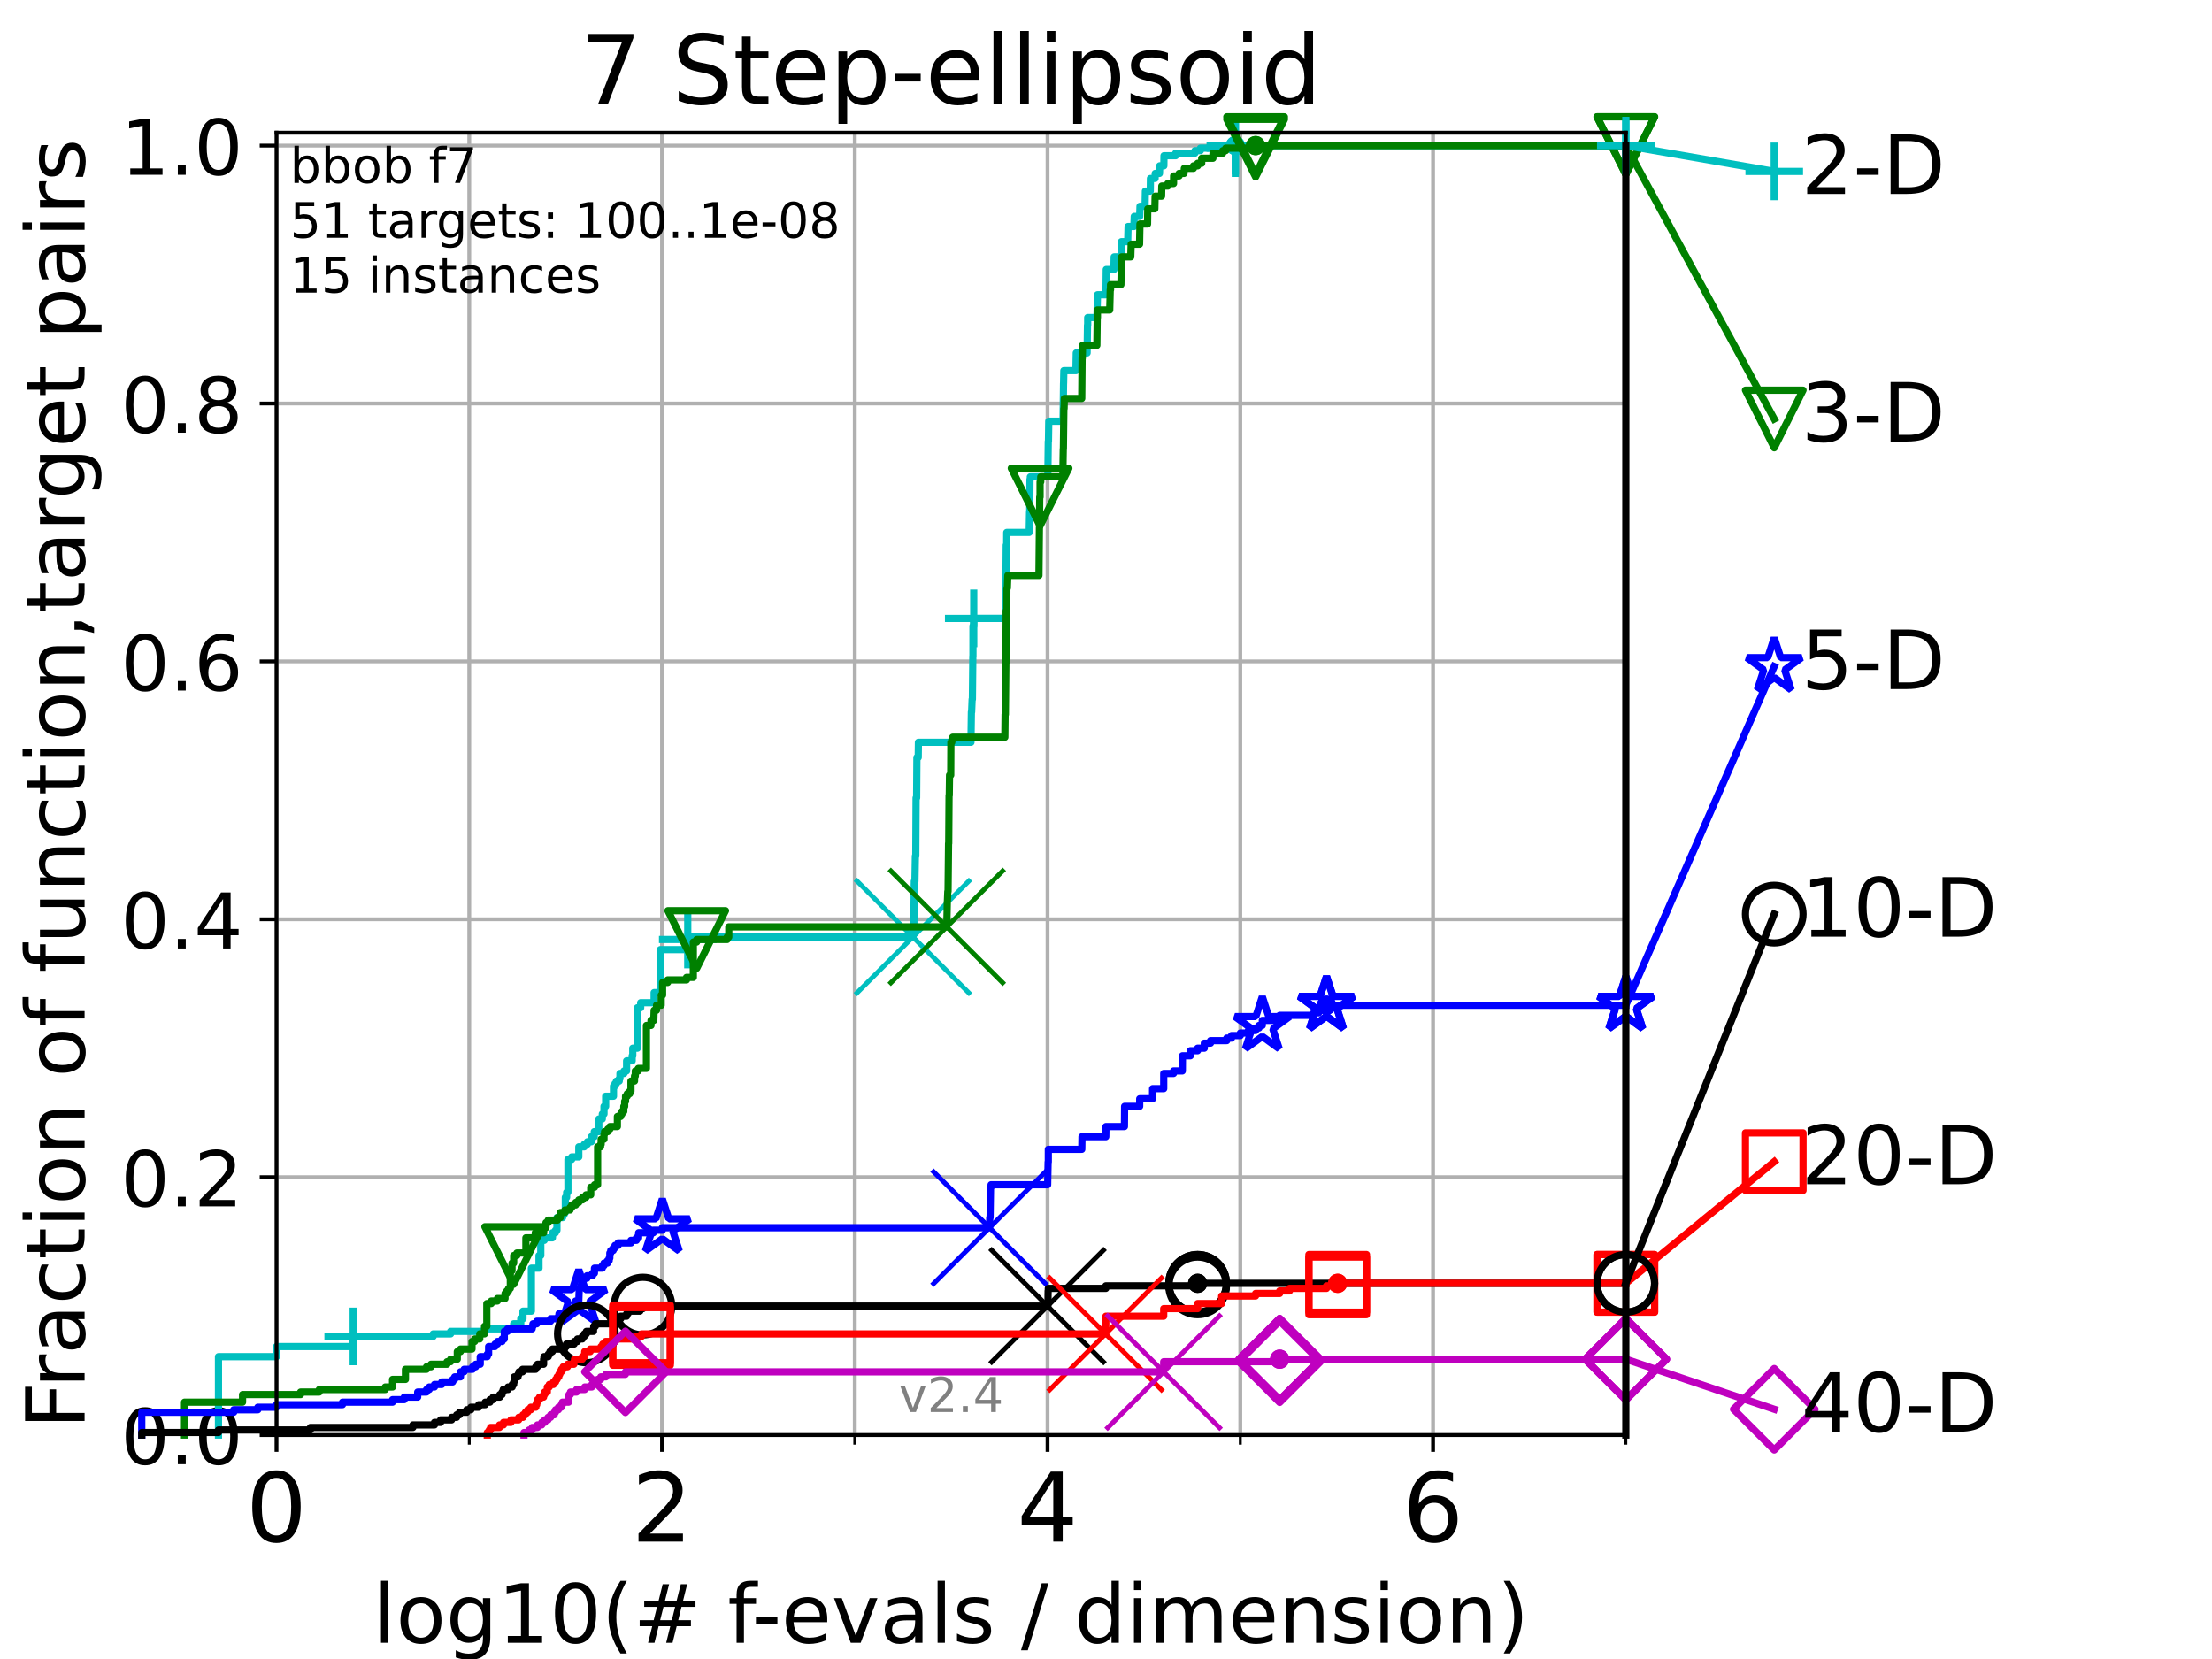 <?xml version="1.0" encoding="utf-8" standalone="no"?>
<!DOCTYPE svg PUBLIC "-//W3C//DTD SVG 1.1//EN"
  "http://www.w3.org/Graphics/SVG/1.1/DTD/svg11.dtd">
<!-- Created with matplotlib (https://matplotlib.org/) -->
<svg height="345.6pt" version="1.1" viewBox="0 0 460.8 345.6" width="460.8pt" xmlns="http://www.w3.org/2000/svg" xmlns:xlink="http://www.w3.org/1999/xlink">
 <defs>
  <style type="text/css">*{stroke-linecap:butt;stroke-linejoin:round;}</style>
 </defs>
 <g id="figure_1">
  <g id="patch_1">
   <path d="M 0 345.6 
L 460.8 345.6 
L 460.8 0 
L 0 0 
z
" style="fill:#ffffff;"/>
  </g>
  <g id="axes_1">
   <g id="patch_2">
    <path d="M 57.6 298.944 
L 338.688 298.944 
L 338.688 27.648 
L 57.6 27.648 
z
" style="fill:#ffffff;"/>
   </g>
   <g id="matplotlib.axis_1">
    <g id="xtick_1">
     <g id="line2d_1">
      <path clip-path="url(#p498dd3923f)" d="M 57.6 298.944 
L 57.6 27.648 
" style="fill:none;stroke:#b0b0b0;stroke-linecap:square;stroke-width:0.8;"/>
     </g>
     <g id="line2d_2">
      <defs>
       <path d="M 0 0 
L 0 3.5 
" id="m15372c8a4f" style="stroke:#000000;stroke-width:0.8;"/>
      </defs>
      <g>
       <use style="stroke:#000000;stroke-width:0.8;" x="57.6" xlink:href="#m15372c8a4f" y="298.944"/>
      </g>
     </g>
     <g id="text_1">
      <!-- 0 -->
      <g transform="translate(51.237 321.141)scale(0.2 -0.2)">
       <defs>
        <path d="M 31.781 66.406 
Q 24.172 66.406 20.328 58.906 
Q 16.5 51.422 16.5 36.375 
Q 16.5 21.391 20.328 13.891 
Q 24.172 6.391 31.781 6.391 
Q 39.453 6.391 43.281 13.891 
Q 47.125 21.391 47.125 36.375 
Q 47.125 51.422 43.281 58.906 
Q 39.453 66.406 31.781 66.406 
z
M 31.781 74.219 
Q 44.047 74.219 50.516 64.516 
Q 56.984 54.828 56.984 36.375 
Q 56.984 17.969 50.516 8.266 
Q 44.047 -1.422 31.781 -1.422 
Q 19.531 -1.422 13.062 8.266 
Q 6.594 17.969 6.594 36.375 
Q 6.594 54.828 13.062 64.516 
Q 19.531 74.219 31.781 74.219 
z
" id="DejaVuSans-48"/>
       </defs>
       <use xlink:href="#DejaVuSans-48"/>
      </g>
     </g>
    </g>
    <g id="xtick_2">
     <g id="line2d_3">
      <path clip-path="url(#p498dd3923f)" d="M 137.911 298.944 
L 137.911 27.648 
" style="fill:none;stroke:#b0b0b0;stroke-linecap:square;stroke-width:0.8;"/>
     </g>
     <g id="line2d_4">
      <g>
       <use style="stroke:#000000;stroke-width:0.8;" x="137.911" xlink:href="#m15372c8a4f" y="298.944"/>
      </g>
     </g>
     <g id="text_2">
      <!-- 2 -->
      <g transform="translate(131.548 321.141)scale(0.2 -0.2)">
       <defs>
        <path d="M 19.188 8.297 
L 53.609 8.297 
L 53.609 0 
L 7.328 0 
L 7.328 8.297 
Q 12.938 14.109 22.625 23.891 
Q 32.328 33.688 34.812 36.531 
Q 39.547 41.844 41.422 45.531 
Q 43.312 49.219 43.312 52.781 
Q 43.312 58.594 39.234 62.25 
Q 35.156 65.922 28.609 65.922 
Q 23.969 65.922 18.812 64.312 
Q 13.672 62.703 7.812 59.422 
L 7.812 69.391 
Q 13.766 71.781 18.938 73 
Q 24.125 74.219 28.422 74.219 
Q 39.75 74.219 46.484 68.547 
Q 53.219 62.891 53.219 53.422 
Q 53.219 48.922 51.531 44.891 
Q 49.859 40.875 45.406 35.406 
Q 44.188 33.984 37.641 27.219 
Q 31.109 20.453 19.188 8.297 
z
" id="DejaVuSans-50"/>
       </defs>
       <use xlink:href="#DejaVuSans-50"/>
      </g>
     </g>
    </g>
    <g id="xtick_3">
     <g id="line2d_5">
      <path clip-path="url(#p498dd3923f)" d="M 218.222 298.944 
L 218.222 27.648 
" style="fill:none;stroke:#b0b0b0;stroke-linecap:square;stroke-width:0.8;"/>
     </g>
     <g id="line2d_6">
      <g>
       <use style="stroke:#000000;stroke-width:0.8;" x="218.222" xlink:href="#m15372c8a4f" y="298.944"/>
      </g>
     </g>
     <g id="text_3">
      <!-- 4 -->
      <g transform="translate(211.859 321.141)scale(0.2 -0.2)">
       <defs>
        <path d="M 37.797 64.312 
L 12.891 25.391 
L 37.797 25.391 
z
M 35.203 72.906 
L 47.609 72.906 
L 47.609 25.391 
L 58.016 25.391 
L 58.016 17.188 
L 47.609 17.188 
L 47.609 0 
L 37.797 0 
L 37.797 17.188 
L 4.891 17.188 
L 4.891 26.703 
z
" id="DejaVuSans-52"/>
       </defs>
       <use xlink:href="#DejaVuSans-52"/>
      </g>
     </g>
    </g>
    <g id="xtick_4">
     <g id="line2d_7">
      <path clip-path="url(#p498dd3923f)" d="M 298.533 298.944 
L 298.533 27.648 
" style="fill:none;stroke:#b0b0b0;stroke-linecap:square;stroke-width:0.8;"/>
     </g>
     <g id="line2d_8">
      <g>
       <use style="stroke:#000000;stroke-width:0.8;" x="298.533" xlink:href="#m15372c8a4f" y="298.944"/>
      </g>
     </g>
     <g id="text_4">
      <!-- 6 -->
      <g transform="translate(292.17 321.141)scale(0.2 -0.2)">
       <defs>
        <path d="M 33.016 40.375 
Q 26.375 40.375 22.484 35.828 
Q 18.609 31.297 18.609 23.391 
Q 18.609 15.531 22.484 10.953 
Q 26.375 6.391 33.016 6.391 
Q 39.656 6.391 43.531 10.953 
Q 47.406 15.531 47.406 23.391 
Q 47.406 31.297 43.531 35.828 
Q 39.656 40.375 33.016 40.375 
z
M 52.594 71.297 
L 52.594 62.312 
Q 48.875 64.062 45.094 64.984 
Q 41.312 65.922 37.594 65.922 
Q 27.828 65.922 22.672 59.328 
Q 17.531 52.734 16.797 39.406 
Q 19.672 43.656 24.016 45.922 
Q 28.375 48.188 33.594 48.188 
Q 44.578 48.188 50.953 41.516 
Q 57.328 34.859 57.328 23.391 
Q 57.328 12.156 50.688 5.359 
Q 44.047 -1.422 33.016 -1.422 
Q 20.359 -1.422 13.672 8.266 
Q 6.984 17.969 6.984 36.375 
Q 6.984 53.656 15.188 63.938 
Q 23.391 74.219 37.203 74.219 
Q 40.922 74.219 44.703 73.484 
Q 48.484 72.75 52.594 71.297 
z
" id="DejaVuSans-54"/>
       </defs>
       <use xlink:href="#DejaVuSans-54"/>
      </g>
     </g>
    </g>
    <g id="xtick_5">
     <g id="line2d_9">
      <path clip-path="url(#p498dd3923f)" d="M 97.755 298.944 
L 97.755 27.648 
" style="fill:none;stroke:#b0b0b0;stroke-linecap:square;stroke-width:0.8;"/>
     </g>
     <g id="line2d_10">
      <defs>
       <path d="M 0 0 
L 0 2 
" id="me34ce913c6" style="stroke:#000000;stroke-width:0.6;"/>
      </defs>
      <g>
       <use style="stroke:#000000;stroke-width:0.6;" x="97.755" xlink:href="#me34ce913c6" y="298.944"/>
      </g>
     </g>
    </g>
    <g id="xtick_6">
     <g id="line2d_11">
      <path clip-path="url(#p498dd3923f)" d="M 178.066 298.944 
L 178.066 27.648 
" style="fill:none;stroke:#b0b0b0;stroke-linecap:square;stroke-width:0.8;"/>
     </g>
     <g id="line2d_12">
      <g>
       <use style="stroke:#000000;stroke-width:0.6;" x="178.066" xlink:href="#me34ce913c6" y="298.944"/>
      </g>
     </g>
    </g>
    <g id="xtick_7">
     <g id="line2d_13">
      <path clip-path="url(#p498dd3923f)" d="M 258.377 298.944 
L 258.377 27.648 
" style="fill:none;stroke:#b0b0b0;stroke-linecap:square;stroke-width:0.8;"/>
     </g>
     <g id="line2d_14">
      <g>
       <use style="stroke:#000000;stroke-width:0.6;" x="258.377" xlink:href="#me34ce913c6" y="298.944"/>
      </g>
     </g>
    </g>
    <g id="xtick_8">
     <g id="line2d_15">
      <path clip-path="url(#p498dd3923f)" d="M 338.688 298.944 
L 338.688 27.648 
" style="fill:none;stroke:#b0b0b0;stroke-linecap:square;stroke-width:0.8;"/>
     </g>
     <g id="line2d_16">
      <g>
       <use style="stroke:#000000;stroke-width:0.6;" x="338.688" xlink:href="#me34ce913c6" y="298.944"/>
      </g>
     </g>
    </g>
    <g id="text_5">
     <!-- log10(# f-evals / dimension) -->
     <g transform="translate(77.764 342.218)scale(0.17 -0.17)">
      <defs>
       <path d="M 9.422 75.984 
L 18.406 75.984 
L 18.406 0 
L 9.422 0 
z
" id="DejaVuSans-108"/>
       <path d="M 30.609 48.391 
Q 23.391 48.391 19.188 42.75 
Q 14.984 37.109 14.984 27.297 
Q 14.984 17.484 19.156 11.844 
Q 23.344 6.203 30.609 6.203 
Q 37.797 6.203 41.984 11.859 
Q 46.188 17.531 46.188 27.297 
Q 46.188 37.016 41.984 42.703 
Q 37.797 48.391 30.609 48.391 
z
M 30.609 56 
Q 42.328 56 49.016 48.375 
Q 55.719 40.766 55.719 27.297 
Q 55.719 13.875 49.016 6.219 
Q 42.328 -1.422 30.609 -1.422 
Q 18.844 -1.422 12.172 6.219 
Q 5.516 13.875 5.516 27.297 
Q 5.516 40.766 12.172 48.375 
Q 18.844 56 30.609 56 
z
" id="DejaVuSans-111"/>
       <path d="M 45.406 27.984 
Q 45.406 37.75 41.375 43.109 
Q 37.359 48.484 30.078 48.484 
Q 22.859 48.484 18.828 43.109 
Q 14.797 37.75 14.797 27.984 
Q 14.797 18.266 18.828 12.891 
Q 22.859 7.516 30.078 7.516 
Q 37.359 7.516 41.375 12.891 
Q 45.406 18.266 45.406 27.984 
z
M 54.391 6.781 
Q 54.391 -7.172 48.188 -13.984 
Q 42 -20.797 29.203 -20.797 
Q 24.469 -20.797 20.266 -20.094 
Q 16.062 -19.391 12.109 -17.922 
L 12.109 -9.188 
Q 16.062 -11.328 19.922 -12.344 
Q 23.781 -13.375 27.781 -13.375 
Q 36.625 -13.375 41.016 -8.766 
Q 45.406 -4.156 45.406 5.172 
L 45.406 9.625 
Q 42.625 4.781 38.281 2.391 
Q 33.938 0 27.875 0 
Q 17.828 0 11.672 7.656 
Q 5.516 15.328 5.516 27.984 
Q 5.516 40.672 11.672 48.328 
Q 17.828 56 27.875 56 
Q 33.938 56 38.281 53.609 
Q 42.625 51.219 45.406 46.391 
L 45.406 54.688 
L 54.391 54.688 
z
" id="DejaVuSans-103"/>
       <path d="M 12.406 8.297 
L 28.516 8.297 
L 28.516 63.922 
L 10.984 60.406 
L 10.984 69.391 
L 28.422 72.906 
L 38.281 72.906 
L 38.281 8.297 
L 54.391 8.297 
L 54.391 0 
L 12.406 0 
z
" id="DejaVuSans-49"/>
       <path d="M 31 75.875 
Q 24.469 64.656 21.281 53.656 
Q 18.109 42.672 18.109 31.391 
Q 18.109 20.125 21.312 9.062 
Q 24.516 -2 31 -13.188 
L 23.188 -13.188 
Q 15.875 -1.703 12.234 9.375 
Q 8.594 20.453 8.594 31.391 
Q 8.594 42.281 12.203 53.312 
Q 15.828 64.359 23.188 75.875 
z
" id="DejaVuSans-40"/>
       <path d="M 51.125 44 
L 36.922 44 
L 32.812 27.688 
L 47.125 27.688 
z
M 43.797 71.781 
L 38.719 51.516 
L 52.984 51.516 
L 58.109 71.781 
L 65.922 71.781 
L 60.891 51.516 
L 76.125 51.516 
L 76.125 44 
L 58.984 44 
L 54.984 27.688 
L 70.516 27.688 
L 70.516 20.219 
L 53.078 20.219 
L 48 0 
L 40.188 0 
L 45.219 20.219 
L 30.906 20.219 
L 25.875 0 
L 18.016 0 
L 23.094 20.219 
L 7.719 20.219 
L 7.719 27.688 
L 24.906 27.688 
L 29 44 
L 13.281 44 
L 13.281 51.516 
L 30.906 51.516 
L 35.891 71.781 
z
" id="DejaVuSans-35"/>
       <path id="DejaVuSans-32"/>
       <path d="M 37.109 75.984 
L 37.109 68.5 
L 28.516 68.5 
Q 23.688 68.5 21.797 66.547 
Q 19.922 64.594 19.922 59.516 
L 19.922 54.688 
L 34.719 54.688 
L 34.719 47.703 
L 19.922 47.703 
L 19.922 0 
L 10.891 0 
L 10.891 47.703 
L 2.297 47.703 
L 2.297 54.688 
L 10.891 54.688 
L 10.891 58.5 
Q 10.891 67.625 15.141 71.797 
Q 19.391 75.984 28.609 75.984 
z
" id="DejaVuSans-102"/>
       <path d="M 4.891 31.391 
L 31.203 31.391 
L 31.203 23.391 
L 4.891 23.391 
z
" id="DejaVuSans-45"/>
       <path d="M 56.203 29.594 
L 56.203 25.203 
L 14.891 25.203 
Q 15.484 15.922 20.484 11.062 
Q 25.484 6.203 34.422 6.203 
Q 39.594 6.203 44.453 7.469 
Q 49.312 8.734 54.109 11.281 
L 54.109 2.781 
Q 49.266 0.734 44.188 -0.344 
Q 39.109 -1.422 33.891 -1.422 
Q 20.797 -1.422 13.156 6.188 
Q 5.516 13.812 5.516 26.812 
Q 5.516 40.234 12.766 48.109 
Q 20.016 56 32.328 56 
Q 43.359 56 49.781 48.891 
Q 56.203 41.797 56.203 29.594 
z
M 47.219 32.234 
Q 47.125 39.594 43.094 43.984 
Q 39.062 48.391 32.422 48.391 
Q 24.906 48.391 20.391 44.141 
Q 15.875 39.891 15.188 32.172 
z
" id="DejaVuSans-101"/>
       <path d="M 2.984 54.688 
L 12.5 54.688 
L 29.594 8.797 
L 46.688 54.688 
L 56.203 54.688 
L 35.688 0 
L 23.484 0 
z
" id="DejaVuSans-118"/>
       <path d="M 34.281 27.484 
Q 23.391 27.484 19.188 25 
Q 14.984 22.516 14.984 16.5 
Q 14.984 11.719 18.141 8.906 
Q 21.297 6.109 26.703 6.109 
Q 34.188 6.109 38.703 11.406 
Q 43.219 16.703 43.219 25.484 
L 43.219 27.484 
z
M 52.203 31.203 
L 52.203 0 
L 43.219 0 
L 43.219 8.297 
Q 40.141 3.328 35.547 0.953 
Q 30.953 -1.422 24.312 -1.422 
Q 15.922 -1.422 10.953 3.297 
Q 6 8.016 6 15.922 
Q 6 25.141 12.172 29.828 
Q 18.359 34.516 30.609 34.516 
L 43.219 34.516 
L 43.219 35.406 
Q 43.219 41.609 39.141 45 
Q 35.062 48.391 27.688 48.391 
Q 23 48.391 18.547 47.266 
Q 14.109 46.141 10.016 43.891 
L 10.016 52.203 
Q 14.938 54.109 19.578 55.047 
Q 24.219 56 28.609 56 
Q 40.484 56 46.344 49.844 
Q 52.203 43.703 52.203 31.203 
z
" id="DejaVuSans-97"/>
       <path d="M 44.281 53.078 
L 44.281 44.578 
Q 40.484 46.531 36.375 47.5 
Q 32.281 48.484 27.875 48.484 
Q 21.188 48.484 17.844 46.438 
Q 14.5 44.391 14.5 40.281 
Q 14.5 37.156 16.891 35.375 
Q 19.281 33.594 26.516 31.984 
L 29.594 31.297 
Q 39.156 29.25 43.188 25.516 
Q 47.219 21.781 47.219 15.094 
Q 47.219 7.469 41.188 3.016 
Q 35.156 -1.422 24.609 -1.422 
Q 20.219 -1.422 15.453 -0.562 
Q 10.688 0.297 5.422 2 
L 5.422 11.281 
Q 10.406 8.688 15.234 7.391 
Q 20.062 6.109 24.812 6.109 
Q 31.156 6.109 34.562 8.281 
Q 37.984 10.453 37.984 14.406 
Q 37.984 18.062 35.516 20.016 
Q 33.062 21.969 24.703 23.781 
L 21.578 24.516 
Q 13.234 26.266 9.516 29.906 
Q 5.812 33.547 5.812 39.891 
Q 5.812 47.609 11.281 51.797 
Q 16.75 56 26.812 56 
Q 31.781 56 36.172 55.266 
Q 40.578 54.547 44.281 53.078 
z
" id="DejaVuSans-115"/>
       <path d="M 25.391 72.906 
L 33.688 72.906 
L 8.297 -9.281 
L 0 -9.281 
z
" id="DejaVuSans-47"/>
       <path d="M 45.406 46.391 
L 45.406 75.984 
L 54.391 75.984 
L 54.391 0 
L 45.406 0 
L 45.406 8.203 
Q 42.578 3.328 38.25 0.953 
Q 33.938 -1.422 27.875 -1.422 
Q 17.969 -1.422 11.734 6.484 
Q 5.516 14.406 5.516 27.297 
Q 5.516 40.188 11.734 48.094 
Q 17.969 56 27.875 56 
Q 33.938 56 38.25 53.625 
Q 42.578 51.266 45.406 46.391 
z
M 14.797 27.297 
Q 14.797 17.391 18.875 11.75 
Q 22.953 6.109 30.078 6.109 
Q 37.203 6.109 41.297 11.75 
Q 45.406 17.391 45.406 27.297 
Q 45.406 37.203 41.297 42.844 
Q 37.203 48.484 30.078 48.484 
Q 22.953 48.484 18.875 42.844 
Q 14.797 37.203 14.797 27.297 
z
" id="DejaVuSans-100"/>
       <path d="M 9.422 54.688 
L 18.406 54.688 
L 18.406 0 
L 9.422 0 
z
M 9.422 75.984 
L 18.406 75.984 
L 18.406 64.594 
L 9.422 64.594 
z
" id="DejaVuSans-105"/>
       <path d="M 52 44.188 
Q 55.375 50.25 60.062 53.125 
Q 64.75 56 71.094 56 
Q 79.641 56 84.281 50.016 
Q 88.922 44.047 88.922 33.016 
L 88.922 0 
L 79.891 0 
L 79.891 32.719 
Q 79.891 40.578 77.094 44.375 
Q 74.312 48.188 68.609 48.188 
Q 61.625 48.188 57.562 43.547 
Q 53.516 38.922 53.516 30.906 
L 53.516 0 
L 44.484 0 
L 44.484 32.719 
Q 44.484 40.625 41.703 44.406 
Q 38.922 48.188 33.109 48.188 
Q 26.219 48.188 22.156 43.531 
Q 18.109 38.875 18.109 30.906 
L 18.109 0 
L 9.078 0 
L 9.078 54.688 
L 18.109 54.688 
L 18.109 46.188 
Q 21.188 51.219 25.484 53.609 
Q 29.781 56 35.688 56 
Q 41.656 56 45.828 52.969 
Q 50 49.953 52 44.188 
z
" id="DejaVuSans-109"/>
       <path d="M 54.891 33.016 
L 54.891 0 
L 45.906 0 
L 45.906 32.719 
Q 45.906 40.484 42.875 44.328 
Q 39.844 48.188 33.797 48.188 
Q 26.516 48.188 22.312 43.547 
Q 18.109 38.922 18.109 30.906 
L 18.109 0 
L 9.078 0 
L 9.078 54.688 
L 18.109 54.688 
L 18.109 46.188 
Q 21.344 51.125 25.703 53.562 
Q 30.078 56 35.797 56 
Q 45.219 56 50.047 50.172 
Q 54.891 44.344 54.891 33.016 
z
" id="DejaVuSans-110"/>
       <path d="M 8.016 75.875 
L 15.828 75.875 
Q 23.141 64.359 26.781 53.312 
Q 30.422 42.281 30.422 31.391 
Q 30.422 20.453 26.781 9.375 
Q 23.141 -1.703 15.828 -13.188 
L 8.016 -13.188 
Q 14.5 -2 17.703 9.062 
Q 20.906 20.125 20.906 31.391 
Q 20.906 42.672 17.703 53.656 
Q 14.5 64.656 8.016 75.875 
z
" id="DejaVuSans-41"/>
      </defs>
      <use xlink:href="#DejaVuSans-108"/>
      <use x="27.783" xlink:href="#DejaVuSans-111"/>
      <use x="88.965" xlink:href="#DejaVuSans-103"/>
      <use x="152.441" xlink:href="#DejaVuSans-49"/>
      <use x="216.064" xlink:href="#DejaVuSans-48"/>
      <use x="279.688" xlink:href="#DejaVuSans-40"/>
      <use x="318.701" xlink:href="#DejaVuSans-35"/>
      <use x="402.49" xlink:href="#DejaVuSans-32"/>
      <use x="434.277" xlink:href="#DejaVuSans-102"/>
      <use x="463.982" xlink:href="#DejaVuSans-45"/>
      <use x="500.066" xlink:href="#DejaVuSans-101"/>
      <use x="561.59" xlink:href="#DejaVuSans-118"/>
      <use x="620.77" xlink:href="#DejaVuSans-97"/>
      <use x="682.049" xlink:href="#DejaVuSans-108"/>
      <use x="709.832" xlink:href="#DejaVuSans-115"/>
      <use x="761.932" xlink:href="#DejaVuSans-32"/>
      <use x="793.719" xlink:href="#DejaVuSans-47"/>
      <use x="827.41" xlink:href="#DejaVuSans-32"/>
      <use x="859.197" xlink:href="#DejaVuSans-100"/>
      <use x="922.674" xlink:href="#DejaVuSans-105"/>
      <use x="950.457" xlink:href="#DejaVuSans-109"/>
      <use x="1047.869" xlink:href="#DejaVuSans-101"/>
      <use x="1109.393" xlink:href="#DejaVuSans-110"/>
      <use x="1172.771" xlink:href="#DejaVuSans-115"/>
      <use x="1224.871" xlink:href="#DejaVuSans-105"/>
      <use x="1252.654" xlink:href="#DejaVuSans-111"/>
      <use x="1313.836" xlink:href="#DejaVuSans-110"/>
      <use x="1377.215" xlink:href="#DejaVuSans-41"/>
     </g>
    </g>
   </g>
   <g id="matplotlib.axis_2">
    <g id="ytick_1">
     <g id="line2d_17">
      <path clip-path="url(#p498dd3923f)" d="M 57.6 298.944 
L 338.688 298.944 
" style="fill:none;stroke:#b0b0b0;stroke-linecap:square;stroke-width:0.8;"/>
     </g>
     <g id="line2d_18">
      <defs>
       <path d="M 0 0 
L -3.5 0 
" id="m76c509c89c" style="stroke:#000000;stroke-width:0.8;"/>
      </defs>
      <g>
       <use style="stroke:#000000;stroke-width:0.8;" x="57.6" xlink:href="#m76c509c89c" y="298.944"/>
      </g>
     </g>
     <g id="text_6">
      <!-- 0.0 -->
      <g transform="translate(25.155 305.023)scale(0.16 -0.16)">
       <defs>
        <path d="M 10.688 12.406 
L 21 12.406 
L 21 0 
L 10.688 0 
z
" id="DejaVuSans-46"/>
       </defs>
       <use xlink:href="#DejaVuSans-48"/>
       <use x="63.623" xlink:href="#DejaVuSans-46"/>
       <use x="95.41" xlink:href="#DejaVuSans-48"/>
      </g>
     </g>
    </g>
    <g id="ytick_2">
     <g id="line2d_19">
      <path clip-path="url(#p498dd3923f)" d="M 57.6 245.222 
L 338.688 245.222 
" style="fill:none;stroke:#b0b0b0;stroke-linecap:square;stroke-width:0.8;"/>
     </g>
     <g id="line2d_20">
      <g>
       <use style="stroke:#000000;stroke-width:0.8;" x="57.6" xlink:href="#m76c509c89c" y="245.222"/>
      </g>
     </g>
     <g id="text_7">
      <!-- 0.2 -->
      <g transform="translate(25.155 251.301)scale(0.16 -0.16)">
       <use xlink:href="#DejaVuSans-48"/>
       <use x="63.623" xlink:href="#DejaVuSans-46"/>
       <use x="95.41" xlink:href="#DejaVuSans-50"/>
      </g>
     </g>
    </g>
    <g id="ytick_3">
     <g id="line2d_21">
      <path clip-path="url(#p498dd3923f)" d="M 57.6 191.5 
L 338.688 191.5 
" style="fill:none;stroke:#b0b0b0;stroke-linecap:square;stroke-width:0.8;"/>
     </g>
     <g id="line2d_22">
      <g>
       <use style="stroke:#000000;stroke-width:0.8;" x="57.6" xlink:href="#m76c509c89c" y="191.5"/>
      </g>
     </g>
     <g id="text_8">
      <!-- 0.4 -->
      <g transform="translate(25.155 197.579)scale(0.16 -0.16)">
       <use xlink:href="#DejaVuSans-48"/>
       <use x="63.623" xlink:href="#DejaVuSans-46"/>
       <use x="95.41" xlink:href="#DejaVuSans-52"/>
      </g>
     </g>
    </g>
    <g id="ytick_4">
     <g id="line2d_23">
      <path clip-path="url(#p498dd3923f)" d="M 57.6 137.778 
L 338.688 137.778 
" style="fill:none;stroke:#b0b0b0;stroke-linecap:square;stroke-width:0.8;"/>
     </g>
     <g id="line2d_24">
      <g>
       <use style="stroke:#000000;stroke-width:0.8;" x="57.6" xlink:href="#m76c509c89c" y="137.778"/>
      </g>
     </g>
     <g id="text_9">
      <!-- 0.6 -->
      <g transform="translate(25.155 143.857)scale(0.16 -0.16)">
       <use xlink:href="#DejaVuSans-48"/>
       <use x="63.623" xlink:href="#DejaVuSans-46"/>
       <use x="95.41" xlink:href="#DejaVuSans-54"/>
      </g>
     </g>
    </g>
    <g id="ytick_5">
     <g id="line2d_25">
      <path clip-path="url(#p498dd3923f)" d="M 57.6 84.056 
L 338.688 84.056 
" style="fill:none;stroke:#b0b0b0;stroke-linecap:square;stroke-width:0.8;"/>
     </g>
     <g id="line2d_26">
      <g>
       <use style="stroke:#000000;stroke-width:0.8;" x="57.6" xlink:href="#m76c509c89c" y="84.056"/>
      </g>
     </g>
     <g id="text_10">
      <!-- 0.8 -->
      <g transform="translate(25.155 90.135)scale(0.16 -0.16)">
       <defs>
        <path d="M 31.781 34.625 
Q 24.75 34.625 20.719 30.859 
Q 16.703 27.094 16.703 20.516 
Q 16.703 13.922 20.719 10.156 
Q 24.75 6.391 31.781 6.391 
Q 38.812 6.391 42.859 10.172 
Q 46.922 13.969 46.922 20.516 
Q 46.922 27.094 42.891 30.859 
Q 38.875 34.625 31.781 34.625 
z
M 21.922 38.812 
Q 15.578 40.375 12.031 44.719 
Q 8.5 49.078 8.5 55.328 
Q 8.5 64.062 14.719 69.141 
Q 20.953 74.219 31.781 74.219 
Q 42.672 74.219 48.875 69.141 
Q 55.078 64.062 55.078 55.328 
Q 55.078 49.078 51.531 44.719 
Q 48 40.375 41.703 38.812 
Q 48.828 37.156 52.797 32.312 
Q 56.781 27.484 56.781 20.516 
Q 56.781 9.906 50.312 4.234 
Q 43.844 -1.422 31.781 -1.422 
Q 19.734 -1.422 13.25 4.234 
Q 6.781 9.906 6.781 20.516 
Q 6.781 27.484 10.781 32.312 
Q 14.797 37.156 21.922 38.812 
z
M 18.312 54.391 
Q 18.312 48.734 21.844 45.562 
Q 25.391 42.391 31.781 42.391 
Q 38.141 42.391 41.719 45.562 
Q 45.312 48.734 45.312 54.391 
Q 45.312 60.062 41.719 63.234 
Q 38.141 66.406 31.781 66.406 
Q 25.391 66.406 21.844 63.234 
Q 18.312 60.062 18.312 54.391 
z
" id="DejaVuSans-56"/>
       </defs>
       <use xlink:href="#DejaVuSans-48"/>
       <use x="63.623" xlink:href="#DejaVuSans-46"/>
       <use x="95.41" xlink:href="#DejaVuSans-56"/>
      </g>
     </g>
    </g>
    <g id="ytick_6">
     <g id="line2d_27">
      <path clip-path="url(#p498dd3923f)" d="M 57.6 30.334 
L 338.688 30.334 
" style="fill:none;stroke:#b0b0b0;stroke-linecap:square;stroke-width:0.8;"/>
     </g>
     <g id="line2d_28">
      <g>
       <use style="stroke:#000000;stroke-width:0.8;" x="57.6" xlink:href="#m76c509c89c" y="30.334"/>
      </g>
     </g>
     <g id="text_11">
      <!-- 1.0 -->
      <g transform="translate(25.155 36.413)scale(0.16 -0.16)">
       <use xlink:href="#DejaVuSans-49"/>
       <use x="63.623" xlink:href="#DejaVuSans-46"/>
       <use x="95.41" xlink:href="#DejaVuSans-48"/>
      </g>
     </g>
    </g>
    <g id="text_12">
     <!-- Fraction of function,target pairs -->
     <g transform="translate(17.62 297.681)rotate(-90)scale(0.17 -0.17)">
      <defs>
       <path d="M 9.812 72.906 
L 51.703 72.906 
L 51.703 64.594 
L 19.672 64.594 
L 19.672 43.109 
L 48.578 43.109 
L 48.578 34.812 
L 19.672 34.812 
L 19.672 0 
L 9.812 0 
z
" id="DejaVuSans-70"/>
       <path d="M 41.109 46.297 
Q 39.594 47.172 37.812 47.578 
Q 36.031 48 33.891 48 
Q 26.266 48 22.188 43.047 
Q 18.109 38.094 18.109 28.812 
L 18.109 0 
L 9.078 0 
L 9.078 54.688 
L 18.109 54.688 
L 18.109 46.188 
Q 20.953 51.172 25.484 53.578 
Q 30.031 56 36.531 56 
Q 37.453 56 38.578 55.875 
Q 39.703 55.766 41.062 55.516 
z
" id="DejaVuSans-114"/>
       <path d="M 48.781 52.594 
L 48.781 44.188 
Q 44.969 46.297 41.141 47.344 
Q 37.312 48.391 33.406 48.391 
Q 24.656 48.391 19.812 42.844 
Q 14.984 37.312 14.984 27.297 
Q 14.984 17.281 19.812 11.734 
Q 24.656 6.203 33.406 6.203 
Q 37.312 6.203 41.141 7.25 
Q 44.969 8.297 48.781 10.406 
L 48.781 2.094 
Q 45.016 0.344 40.984 -0.531 
Q 36.969 -1.422 32.422 -1.422 
Q 20.062 -1.422 12.781 6.344 
Q 5.516 14.109 5.516 27.297 
Q 5.516 40.672 12.859 48.328 
Q 20.219 56 33.016 56 
Q 37.156 56 41.109 55.141 
Q 45.062 54.297 48.781 52.594 
z
" id="DejaVuSans-99"/>
       <path d="M 18.312 70.219 
L 18.312 54.688 
L 36.812 54.688 
L 36.812 47.703 
L 18.312 47.703 
L 18.312 18.016 
Q 18.312 11.328 20.141 9.422 
Q 21.969 7.516 27.594 7.516 
L 36.812 7.516 
L 36.812 0 
L 27.594 0 
Q 17.188 0 13.234 3.875 
Q 9.281 7.766 9.281 18.016 
L 9.281 47.703 
L 2.688 47.703 
L 2.688 54.688 
L 9.281 54.688 
L 9.281 70.219 
z
" id="DejaVuSans-116"/>
       <path d="M 8.5 21.578 
L 8.5 54.688 
L 17.484 54.688 
L 17.484 21.922 
Q 17.484 14.156 20.5 10.266 
Q 23.531 6.391 29.594 6.391 
Q 36.859 6.391 41.078 11.031 
Q 45.312 15.672 45.312 23.688 
L 45.312 54.688 
L 54.297 54.688 
L 54.297 0 
L 45.312 0 
L 45.312 8.406 
Q 42.047 3.422 37.719 1 
Q 33.406 -1.422 27.688 -1.422 
Q 18.266 -1.422 13.375 4.438 
Q 8.5 10.297 8.5 21.578 
z
M 31.109 56 
z
" id="DejaVuSans-117"/>
       <path d="M 11.719 12.406 
L 22.016 12.406 
L 22.016 4 
L 14.016 -11.625 
L 7.719 -11.625 
L 11.719 4 
z
" id="DejaVuSans-44"/>
       <path d="M 18.109 8.203 
L 18.109 -20.797 
L 9.078 -20.797 
L 9.078 54.688 
L 18.109 54.688 
L 18.109 46.391 
Q 20.953 51.266 25.266 53.625 
Q 29.594 56 35.594 56 
Q 45.562 56 51.781 48.094 
Q 58.016 40.188 58.016 27.297 
Q 58.016 14.406 51.781 6.484 
Q 45.562 -1.422 35.594 -1.422 
Q 29.594 -1.422 25.266 0.953 
Q 20.953 3.328 18.109 8.203 
z
M 48.688 27.297 
Q 48.688 37.203 44.609 42.844 
Q 40.531 48.484 33.406 48.484 
Q 26.266 48.484 22.188 42.844 
Q 18.109 37.203 18.109 27.297 
Q 18.109 17.391 22.188 11.75 
Q 26.266 6.109 33.406 6.109 
Q 40.531 6.109 44.609 11.75 
Q 48.688 17.391 48.688 27.297 
z
" id="DejaVuSans-112"/>
      </defs>
      <use xlink:href="#DejaVuSans-70"/>
      <use x="50.27" xlink:href="#DejaVuSans-114"/>
      <use x="91.383" xlink:href="#DejaVuSans-97"/>
      <use x="152.662" xlink:href="#DejaVuSans-99"/>
      <use x="207.643" xlink:href="#DejaVuSans-116"/>
      <use x="246.852" xlink:href="#DejaVuSans-105"/>
      <use x="274.635" xlink:href="#DejaVuSans-111"/>
      <use x="335.816" xlink:href="#DejaVuSans-110"/>
      <use x="399.195" xlink:href="#DejaVuSans-32"/>
      <use x="430.982" xlink:href="#DejaVuSans-111"/>
      <use x="492.164" xlink:href="#DejaVuSans-102"/>
      <use x="527.369" xlink:href="#DejaVuSans-32"/>
      <use x="559.156" xlink:href="#DejaVuSans-102"/>
      <use x="594.361" xlink:href="#DejaVuSans-117"/>
      <use x="657.74" xlink:href="#DejaVuSans-110"/>
      <use x="721.119" xlink:href="#DejaVuSans-99"/>
      <use x="776.1" xlink:href="#DejaVuSans-116"/>
      <use x="815.309" xlink:href="#DejaVuSans-105"/>
      <use x="843.092" xlink:href="#DejaVuSans-111"/>
      <use x="904.273" xlink:href="#DejaVuSans-110"/>
      <use x="967.652" xlink:href="#DejaVuSans-44"/>
      <use x="999.439" xlink:href="#DejaVuSans-116"/>
      <use x="1038.648" xlink:href="#DejaVuSans-97"/>
      <use x="1099.928" xlink:href="#DejaVuSans-114"/>
      <use x="1139.291" xlink:href="#DejaVuSans-103"/>
      <use x="1202.768" xlink:href="#DejaVuSans-101"/>
      <use x="1264.291" xlink:href="#DejaVuSans-116"/>
      <use x="1303.5" xlink:href="#DejaVuSans-32"/>
      <use x="1335.287" xlink:href="#DejaVuSans-112"/>
      <use x="1398.764" xlink:href="#DejaVuSans-97"/>
      <use x="1460.043" xlink:href="#DejaVuSans-105"/>
      <use x="1487.826" xlink:href="#DejaVuSans-114"/>
      <use x="1528.939" xlink:href="#DejaVuSans-115"/>
     </g>
    </g>
   </g>
   <g id="line2d_29">
    <defs>
     <path d="M 0 1.5 
C 0.398 1.5 0.779 1.342 1.061 1.061 
C 1.342 0.779 1.5 0.398 1.5 0 
C 1.5 -0.398 1.342 -0.779 1.061 -1.061 
C 0.779 -1.342 0.398 -1.5 0 -1.5 
C -0.398 -1.5 -0.779 -1.342 -1.061 -1.061 
C -1.342 -0.779 -1.5 -0.398 -1.5 0 
C -1.5 0.398 -1.342 0.779 -1.061 1.061 
C -0.779 1.342 -0.398 1.5 0 1.5 
z
" id="m26f4e75420" style="stroke:#00bfbf;"/>
    </defs>
    <g>
     <use style="fill:#00bfbf;stroke:#00bfbf;" x="257.345" xlink:href="#m26f4e75420" y="30.334"/>
     <use style="fill:#00bfbf;stroke:#00bfbf;" x="257.345" xlink:href="#m26f4e75420" y="30.334"/>
    </g>
   </g>
   <g id="line2d_30">
    <path d="M 45.512 298.944 
L 45.512 282.617 
L 57.6 282.617 
L 57.6 280.51 
L 73.579 280.51 
L 73.579 278.403 
L 90.243 278.403 
L 90.243 277.877 
L 93.864 277.877 
L 93.864 277.35 
L 100.935 277.35 
L 100.935 276.823 
L 107.009 276.823 
L 107.009 275.77 
L 108.484 275.77 
L 108.484 274.716 
L 108.949 274.716 
L 108.949 273.136 
L 110.694 273.136 
L 110.694 264.183 
L 112.281 264.183 
L 112.281 261.549 
L 112.656 261.549 
L 112.656 258.389 
L 113.383 258.389 
L 113.383 257.862 
L 115.077 257.862 
L 115.077 256.809 
L 115.711 256.809 
L 115.711 256.282 
L 116.02 256.282 
L 116.02 253.649 
L 117.203 253.649 
L 117.203 253.122 
L 117.486 253.122 
L 117.486 252.596 
L 117.765 252.596 
L 117.765 249.436 
L 118.04 249.436 
L 118.04 248.382 
L 118.31 248.382 
L 118.31 241.535 
L 119.097 241.535 
L 119.097 241.009 
L 120.572 241.009 
L 120.572 238.902 
L 121.712 238.902 
L 121.712 238.375 
L 122.362 238.375 
L 122.362 237.848 
L 123.193 237.848 
L 123.193 236.795 
L 123.791 236.795 
L 123.791 235.742 
L 124.744 235.742 
L 124.744 233.108 
L 125.471 233.108 
L 125.471 232.055 
L 125.823 232.055 
L 125.823 230.475 
L 126.168 230.475 
L 126.168 228.368 
L 127.799 228.368 
L 127.799 226.261 
L 128.108 226.261 
L 128.108 225.735 
L 128.411 225.735 
L 128.411 225.208 
L 129.002 225.208 
L 129.002 224.681 
L 129.147 224.681 
L 129.147 223.628 
L 129.991 223.628 
L 129.991 223.101 
L 130.532 223.101 
L 130.532 220.994 
L 131.691 220.994 
L 131.691 219.941 
L 131.815 219.941 
L 131.815 218.361 
L 132.777 218.361 
L 132.777 209.934 
L 133.466 209.934 
L 133.466 208.881 
L 136.266 208.881 
L 136.266 206.774 
L 137.559 206.774 
L 137.559 197.82 
L 143.08 197.82 
L 143.08 195.714 
L 143.273 195.714 
L 143.273 195.187 
L 190.18 195.187 
L 190.18 194.66 
L 190.358 194.66 
L 190.457 184.126 
L 190.47 184.126 
L 190.47 183.6 
L 190.598 183.6 
L 190.691 178.333 
L 190.775 178.333 
L 190.838 166.219 
L 190.951 166.219 
L 191.009 157.792 
L 191.281 157.792 
L 191.322 154.632 
L 202.266 154.632 
L 202.355 148.312 
L 202.405 148.312 
L 202.51 145.678 
L 202.566 145.678 
L 202.656 136.725 
L 202.681 136.725 
L 202.686 130.404 
L 202.836 130.404 
L 202.846 128.824 
L 209.396 128.824 
L 209.429 122.504 
L 209.55 122.504 
L 209.617 113.55 
L 209.711 113.55 
L 209.725 110.917 
L 214.398 110.917 
L 214.476 106.704 
L 214.513 106.704 
L 214.564 99.857 
L 214.635 99.857 
L 214.635 99.33 
L 218.28 99.33 
L 218.373 91.956 
L 218.413 91.956 
L 218.479 87.743 
L 221.454 87.743 
L 221.555 79.843 
L 221.565 79.843 
L 221.619 77.209 
L 224.137 77.209 
L 224.204 73.522 
L 226.463 73.522 
L 226.546 67.729 
L 226.585 67.729 
L 226.586 66.149 
L 228.514 66.149 
L 228.625 61.409 
L 230.396 61.409 
L 230.45 56.142 
L 232.053 56.142 
L 232.101 53.508 
L 233.526 53.508 
L 233.606 50.348 
L 234.921 50.348 
L 234.998 47.188 
L 236.212 47.188 
L 236.284 45.081 
L 237.415 45.081 
L 237.481 42.975 
L 238.539 42.975 
L 238.601 39.814 
L 239.623 39.814 
L 239.655 37.181 
L 240.629 37.181 
L 240.647 36.128 
L 241.535 36.128 
L 241.586 34.548 
L 242.452 34.548 
L 242.478 32.441 
L 244.908 32.441 
L 244.908 31.914 
L 248.922 31.914 
L 248.922 31.387 
L 250.068 31.387 
L 250.068 30.861 
L 257.345 30.861 
L 257.345 30.334 
L 338.688 30.334 
L 338.688 30.334 
" style="fill:none;stroke:#00bfbf;stroke-linecap:square;stroke-width:1.5;"/>
   </g>
   <g id="line2d_31">
    <defs>
     <path d="M -6 0 
L 6 0 
M 0 6 
L 0 -6 
" id="m690a8bd055" style="stroke:#00bfbf;stroke-width:1.5;"/>
    </defs>
    <g>
     <use style="fill-opacity:0;stroke:#00bfbf;stroke-width:1.5;" x="73.579" xlink:href="#m690a8bd055" y="278.403"/>
     <use style="fill-opacity:0;stroke:#00bfbf;stroke-width:1.5;" x="143.273" xlink:href="#m690a8bd055" y="195.714"/>
     <use style="fill-opacity:0;stroke:#00bfbf;stroke-width:1.5;" x="202.846" xlink:href="#m690a8bd055" y="128.824"/>
     <use style="fill-opacity:0;stroke:#00bfbf;stroke-width:1.5;" x="257.345" xlink:href="#m690a8bd055" y="30.861"/>
     <use style="fill-opacity:0;stroke:#00bfbf;stroke-width:1.5;" x="257.345" xlink:href="#m690a8bd055" y="30.334"/>
     <use style="fill-opacity:0;stroke:#00bfbf;stroke-width:1.5;" x="338.688" xlink:href="#m690a8bd055" y="30.334"/>
    </g>
   </g>
   <g id="line2d_32">
    <path style="fill:none;stroke:#00bfbf;stroke-linecap:square;stroke-width:1.5;"/>
    <g/>
   </g>
   <g id="line2d_33">
    <path clip-path="url(#p498dd3923f)" d="M 190.176 195.187 
" style="fill:none;stroke:#00bfbf;stroke-linecap:square;stroke-width:1.5;"/>
    <defs>
     <path d="M -12 12 
L 12 -12 
M -12 -12 
L 12 12 
" id="m5097059200" style="stroke:#00bfbf;"/>
    </defs>
    <g clip-path="url(#p498dd3923f)">
     <use style="fill:#00bfbf;stroke:#00bfbf;" x="190.176" xlink:href="#m5097059200" y="195.187"/>
    </g>
   </g>
   <g id="line2d_34">
    <defs>
     <path d="M 0 1.5 
C 0.398 1.5 0.779 1.342 1.061 1.061 
C 1.342 0.779 1.5 0.398 1.5 0 
C 1.5 -0.398 1.342 -0.779 1.061 -1.061 
C 0.779 -1.342 0.398 -1.5 0 -1.5 
C -0.398 -1.5 -0.779 -1.342 -1.061 -1.061 
C -1.342 -0.779 -1.5 -0.398 -1.5 0 
C -1.5 0.398 -1.342 0.779 -1.061 1.061 
C -0.779 1.342 -0.398 1.5 0 1.5 
z
" id="m19af5a09ab" style="stroke:#008000;"/>
    </defs>
    <g>
     <use style="fill:#008000;stroke:#008000;" x="261.565" xlink:href="#m19af5a09ab" y="30.334"/>
     <use style="fill:#008000;stroke:#008000;" x="261.565" xlink:href="#m19af5a09ab" y="30.334"/>
    </g>
   </g>
   <g id="line2d_35">
    <path d="M 38.441 298.944 
L 38.441 292.097 
L 50.529 292.097 
L 50.529 290.517 
L 62.617 290.517 
L 62.617 289.99 
L 66.508 289.99 
L 66.508 289.464 
L 80.259 289.464 
L 80.259 288.937 
L 81.776 288.937 
L 81.776 287.357 
L 84.464 287.357 
L 84.464 285.25 
L 88.847 285.25 
L 88.847 284.723 
L 89.79 284.723 
L 89.79 284.197 
L 93.122 284.197 
L 93.122 283.67 
L 93.864 283.67 
L 93.864 283.143 
L 95.26 283.143 
L 95.26 281.563 
L 95.918 281.563 
L 95.918 281.037 
L 98.327 281.037 
L 98.327 279.457 
L 98.881 279.457 
L 98.881 278.93 
L 99.938 278.93 
L 99.938 277.877 
L 100.935 277.877 
L 100.935 276.296 
L 101.413 276.296 
L 101.413 271.556 
L 102.331 271.556 
L 102.331 271.03 
L 103.623 271.03 
L 103.623 270.503 
L 105.21 270.503 
L 105.21 269.45 
L 105.585 269.45 
L 105.585 268.923 
L 105.952 268.923 
L 105.952 268.396 
L 106.312 268.396 
L 106.312 264.709 
L 106.664 264.709 
L 106.664 263.129 
L 107.009 263.129 
L 107.009 261.549 
L 107.68 261.549 
L 107.68 261.023 
L 109.55 261.023 
L 109.55 257.862 
L 111.506 257.862 
L 111.506 256.809 
L 113.264 256.809 
L 113.264 255.756 
L 113.735 255.756 
L 113.735 254.702 
L 114.194 254.702 
L 114.194 254.176 
L 116.122 254.176 
L 116.122 253.649 
L 116.72 253.649 
L 116.72 252.596 
L 117.673 252.596 
L 117.673 252.069 
L 118.752 252.069 
L 118.752 251.542 
L 119.097 251.542 
L 119.097 251.016 
L 119.932 251.016 
L 119.932 250.489 
L 120.572 250.489 
L 120.572 249.962 
L 121.34 249.962 
L 121.34 249.436 
L 122.076 249.436 
L 122.076 248.909 
L 123.057 248.909 
L 123.057 247.329 
L 123.856 247.329 
L 123.856 246.802 
L 124.495 246.802 
L 124.495 238.902 
L 125.111 238.902 
L 125.111 238.375 
L 125.232 238.375 
L 125.232 237.322 
L 125.823 237.322 
L 125.823 236.268 
L 125.939 236.268 
L 125.939 235.742 
L 126.618 235.742 
L 126.618 235.215 
L 127.057 235.215 
L 127.057 234.688 
L 128.611 234.688 
L 128.611 232.582 
L 129.291 232.582 
L 129.291 232.055 
L 129.574 232.055 
L 129.574 231.528 
L 129.945 231.528 
L 129.945 230.475 
L 130.128 230.475 
L 130.128 229.421 
L 130.309 229.421 
L 130.309 228.368 
L 130.665 228.368 
L 130.665 227.841 
L 131.185 227.841 
L 131.185 227.315 
L 131.44 227.315 
L 131.44 225.208 
L 132.182 225.208 
L 132.182 224.155 
L 132.343 224.155 
L 132.343 223.101 
L 132.971 223.101 
L 132.971 222.575 
L 134.661 222.575 
L 134.661 213.621 
L 135.615 213.621 
L 135.615 212.567 
L 136.202 212.567 
L 136.266 210.461 
L 136.77 210.461 
L 136.77 209.407 
L 137.736 209.407 
L 137.736 207.301 
L 138.027 207.301 
L 138.027 204.667 
L 139.091 204.667 
L 139.091 204.141 
L 143.015 204.141 
L 143.015 203.614 
L 144.431 203.614 
L 144.431 196.24 
L 145.136 196.24 
L 145.136 195.714 
L 151.475 195.714 
L 151.475 195.187 
L 151.819 195.187 
L 151.819 193.08 
L 197.231 193.08 
L 197.341 187.813 
L 197.355 187.813 
L 197.441 185.706 
L 197.494 185.706 
L 197.599 175.699 
L 197.633 175.699 
L 197.703 165.692 
L 197.748 165.692 
L 197.803 161.479 
L 198.052 161.479 
L 198.085 154.632 
L 198.274 154.632 
L 198.274 154.105 
L 198.458 154.105 
L 198.458 153.579 
L 209.327 153.579 
L 209.379 148.838 
L 209.439 148.838 
L 209.539 138.305 
L 209.555 138.305 
L 209.605 127.244 
L 209.733 127.244 
L 209.75 122.504 
L 209.847 122.504 
L 209.949 119.871 
L 216.429 119.871 
L 216.526 109.864 
L 216.544 109.864 
L 216.592 103.543 
L 216.666 103.543 
L 216.666 100.383 
L 216.806 100.383 
L 216.811 99.33 
L 221.404 99.33 
L 221.497 93.536 
L 221.523 93.536 
L 221.622 85.109 
L 221.671 85.109 
L 221.723 83.003 
L 225.348 83.003 
L 225.419 74.576 
L 225.463 74.576 
L 225.509 71.942 
L 228.496 71.942 
L 228.571 66.149 
L 228.614 66.149 
L 228.614 64.569 
L 231.177 64.569 
L 231.283 60.355 
L 231.346 60.355 
L 231.346 59.302 
L 233.507 59.302 
L 233.596 54.562 
L 233.652 54.562 
L 233.652 53.508 
L 235.559 53.508 
L 235.639 50.875 
L 237.392 50.875 
L 237.47 46.661 
L 239.056 46.661 
L 239.098 43.501 
L 240.573 43.501 
L 240.632 40.868 
L 241.979 40.868 
L 242.023 38.761 
L 243.277 38.761 
L 243.277 38.234 
L 244.472 38.234 
L 244.486 36.654 
L 245.632 36.654 
L 245.632 36.128 
L 246.651 36.128 
L 246.712 35.074 
L 248.621 35.074 
L 248.621 34.548 
L 249.495 34.548 
L 249.495 34.021 
L 250.334 34.021 
L 250.344 32.968 
L 252.675 32.968 
L 252.685 31.914 
L 254.722 31.914 
L 254.722 31.387 
L 255.348 31.387 
L 255.348 30.861 
L 261.565 30.861 
L 261.565 30.334 
L 338.688 30.334 
L 338.688 30.334 
" style="fill:none;stroke:#008000;stroke-linecap:square;stroke-width:1.5;"/>
   </g>
   <g id="line2d_36">
    <defs>
     <path d="M -0 6 
L 6 -6 
L -6 -6 
z
" id="mc078f977c0" style="stroke:#008000;stroke-linejoin:miter;stroke-width:1.5;"/>
    </defs>
    <g>
     <use style="fill-opacity:0;stroke:#008000;stroke-linejoin:miter;stroke-width:1.5;" x="107.009" xlink:href="#mc078f977c0" y="261.549"/>
     <use style="fill-opacity:0;stroke:#008000;stroke-linejoin:miter;stroke-width:1.5;" x="145.136" xlink:href="#mc078f977c0" y="195.714"/>
     <use style="fill-opacity:0;stroke:#008000;stroke-linejoin:miter;stroke-width:1.5;" x="216.666" xlink:href="#mc078f977c0" y="103.543"/>
     <use style="fill-opacity:0;stroke:#008000;stroke-linejoin:miter;stroke-width:1.5;" x="261.565" xlink:href="#mc078f977c0" y="30.861"/>
     <use style="fill-opacity:0;stroke:#008000;stroke-linejoin:miter;stroke-width:1.5;" x="261.565" xlink:href="#mc078f977c0" y="30.334"/>
     <use style="fill-opacity:0;stroke:#008000;stroke-linejoin:miter;stroke-width:1.5;" x="338.688" xlink:href="#mc078f977c0" y="30.334"/>
    </g>
   </g>
   <g id="line2d_37">
    <path style="fill:none;stroke:#008000;stroke-linecap:square;stroke-width:1.5;"/>
    <g/>
   </g>
   <g id="line2d_38">
    <path clip-path="url(#p498dd3923f)" d="M 197.227 193.08 
" style="fill:none;stroke:#008000;stroke-linecap:square;stroke-width:1.5;"/>
    <defs>
     <path d="M -12 12 
L 12 -12 
M -12 -12 
L 12 12 
" id="m4aadb751cd" style="stroke:#008000;"/>
    </defs>
    <g clip-path="url(#p498dd3923f)">
     <use style="fill:#008000;stroke:#008000;" x="197.227" xlink:href="#m4aadb751cd" y="193.08"/>
    </g>
   </g>
   <g id="line2d_39">
    <defs>
     <path d="M 0 1.5 
C 0.398 1.5 0.779 1.342 1.061 1.061 
C 1.342 0.779 1.5 0.398 1.5 0 
C 1.5 -0.398 1.342 -0.779 1.061 -1.061 
C 0.779 -1.342 0.398 -1.5 0 -1.5 
C -0.398 -1.5 -0.779 -1.342 -1.061 -1.061 
C -1.342 -0.779 -1.5 -0.398 -1.5 0 
C -1.5 0.398 -1.342 0.779 -1.061 1.061 
C -0.779 1.342 -0.398 1.5 0 1.5 
z
" id="m75d8a2dfe9" style="stroke:#0000ff;"/>
    </defs>
    <g>
     <use style="fill:#0000ff;stroke:#0000ff;" x="276.339" xlink:href="#m75d8a2dfe9" y="209.407"/>
     <use style="fill:#0000ff;stroke:#0000ff;" x="276.339" xlink:href="#m75d8a2dfe9" y="209.407"/>
    </g>
   </g>
   <g id="line2d_40">
    <path d="M 29.533 298.944 
L 29.533 294.204 
L 48.692 294.204 
L 48.692 293.677 
L 53.709 293.677 
L 53.709 293.15 
L 57.6 293.15 
L 57.6 292.624 
L 71.35 292.624 
L 71.35 292.097 
L 81.776 292.097 
L 81.776 291.57 
L 84.213 291.57 
L 84.213 291.044 
L 87.01 291.044 
L 87.01 289.99 
L 88.847 289.99 
L 88.847 289.464 
L 89.419 289.464 
L 89.419 288.937 
L 90.509 288.937 
L 90.509 288.41 
L 92.027 288.41 
L 92.027 287.884 
L 94.295 287.884 
L 94.295 287.357 
L 94.715 287.357 
L 94.715 286.83 
L 95.918 286.83 
L 95.918 285.777 
L 96.676 285.777 
L 96.676 285.25 
L 98.439 285.25 
L 98.439 284.723 
L 99.098 284.723 
L 99.098 284.197 
L 100.04 284.197 
L 100.04 282.617 
L 101.507 282.617 
L 101.507 282.09 
L 101.786 282.09 
L 101.786 280.51 
L 103.118 280.51 
L 103.118 279.983 
L 103.623 279.983 
L 103.623 279.457 
L 104.592 279.457 
L 104.592 278.93 
L 105.057 278.93 
L 105.057 277.35 
L 105.733 277.35 
L 105.733 276.823 
L 110.86 276.823 
L 110.86 276.296 
L 111.023 276.296 
L 111.023 275.77 
L 111.82 275.77 
L 111.82 275.243 
L 114.685 275.243 
L 114.685 274.716 
L 116.323 274.716 
L 116.323 274.19 
L 116.443 274.19 
L 116.443 273.663 
L 117.931 273.663 
L 117.931 273.136 
L 118.994 273.136 
L 118.994 272.61 
L 119.899 272.61 
L 119.899 271.03 
L 120.572 271.03 
L 120.666 268.396 
L 120.945 268.396 
L 120.945 267.87 
L 121.128 267.87 
L 121.128 266.816 
L 121.4 266.816 
L 121.4 266.289 
L 122.277 266.289 
L 122.277 265.763 
L 123.434 265.763 
L 123.434 265.236 
L 123.83 265.236 
L 123.83 264.183 
L 125.471 264.183 
L 125.471 263.656 
L 125.823 263.656 
L 125.823 263.129 
L 126.574 263.129 
L 126.574 262.603 
L 126.905 262.603 
L 126.905 262.076 
L 127.035 262.076 
L 127.035 261.023 
L 127.229 261.023 
L 127.229 260.496 
L 127.737 260.496 
L 127.737 259.969 
L 128.108 259.969 
L 128.108 259.443 
L 128.768 259.443 
L 128.768 258.916 
L 131.44 258.916 
L 131.44 258.389 
L 132.565 258.389 
L 132.565 257.862 
L 133.033 257.862 
L 133.033 256.809 
L 136.112 256.809 
L 136.112 256.282 
L 137.98 256.282 
L 137.98 255.756 
L 206.137 255.756 
L 206.18 253.649 
L 206.252 253.649 
L 206.345 247.329 
L 206.457 247.329 
L 206.457 246.802 
L 218.246 246.802 
L 218.339 242.062 
L 218.38 242.062 
L 218.385 239.428 
L 225.357 239.428 
L 225.399 236.795 
L 230.358 236.795 
L 230.39 234.688 
L 234.24 234.688 
L 234.273 230.475 
L 237.413 230.475 
L 237.421 228.895 
L 240.098 228.895 
L 240.109 226.788 
L 242.423 226.788 
L 242.429 223.628 
L 244.471 223.628 
L 244.471 223.101 
L 246.301 223.101 
L 246.326 219.941 
L 247.972 219.941 
L 247.974 218.888 
L 249.486 218.888 
L 249.486 218.361 
L 250.877 218.361 
L 250.881 217.308 
L 252.176 217.308 
L 252.176 216.781 
L 255.557 216.781 
L 255.557 216.254 
L 256.552 216.254 
L 256.552 215.728 
L 258.388 215.728 
L 258.388 215.201 
L 260.05 215.201 
L 260.05 214.674 
L 261.567 214.674 
L 261.567 214.148 
L 262.278 214.148 
L 262.278 213.621 
L 262.962 213.621 
L 262.962 212.567 
L 266.582 212.567 
L 266.582 211.514 
L 273.651 211.514 
L 273.651 210.987 
L 274.708 210.987 
L 274.708 210.461 
L 275.047 210.461 
L 275.047 209.934 
L 276.339 209.934 
L 276.339 209.407 
L 338.688 209.407 
L 338.688 209.407 
" style="fill:none;stroke:#0000ff;stroke-linecap:square;stroke-width:1.5;"/>
   </g>
   <g id="line2d_41">
    <defs>
     <path d="M 0 -6 
L -1.347 -1.854 
L -5.706 -1.854 
L -2.18 0.708 
L -3.527 4.854 
L -0 2.292 
L 3.527 4.854 
L 2.18 0.708 
L 5.706 -1.854 
L 1.347 -1.854 
z
" id="m60b379cb71" style="stroke:#0000ff;stroke-linejoin:bevel;stroke-width:1.5;"/>
    </defs>
    <g>
     <use style="fill-opacity:0;stroke:#0000ff;stroke-linejoin:bevel;stroke-width:1.5;" x="120.572" xlink:href="#m60b379cb71" y="270.503"/>
     <use style="fill-opacity:0;stroke:#0000ff;stroke-linejoin:bevel;stroke-width:1.5;" x="137.98" xlink:href="#m60b379cb71" y="255.756"/>
     <use style="fill-opacity:0;stroke:#0000ff;stroke-linejoin:bevel;stroke-width:1.5;" x="262.962" xlink:href="#m60b379cb71" y="213.621"/>
     <use style="fill-opacity:0;stroke:#0000ff;stroke-linejoin:bevel;stroke-width:1.5;" x="276.339" xlink:href="#m60b379cb71" y="209.407"/>
     <use style="fill-opacity:0;stroke:#0000ff;stroke-linejoin:bevel;stroke-width:1.5;" x="276.339" xlink:href="#m60b379cb71" y="209.407"/>
     <use style="fill-opacity:0;stroke:#0000ff;stroke-linejoin:bevel;stroke-width:1.5;" x="338.688" xlink:href="#m60b379cb71" y="209.407"/>
    </g>
   </g>
   <g id="line2d_42">
    <path style="fill:none;stroke:#0000ff;stroke-linecap:square;stroke-width:1.5;"/>
    <g/>
   </g>
   <g id="line2d_43">
    <path clip-path="url(#p498dd3923f)" d="M 206.136 255.756 
" style="fill:none;stroke:#0000ff;stroke-linecap:square;stroke-width:1.5;"/>
    <defs>
     <path d="M -12 12 
L 12 -12 
M -12 -12 
L 12 12 
" id="m78d9dbce7f" style="stroke:#0000ff;"/>
    </defs>
    <g clip-path="url(#p498dd3923f)">
     <use style="fill:#0000ff;stroke:#0000ff;" x="206.136" xlink:href="#m78d9dbce7f" y="255.756"/>
    </g>
   </g>
   <g id="line2d_44">
    <defs>
     <path d="M 0 1.5 
C 0.398 1.5 0.779 1.342 1.061 1.061 
C 1.342 0.779 1.5 0.398 1.5 0 
C 1.5 -0.398 1.342 -0.779 1.061 -1.061 
C 0.779 -1.342 0.398 -1.5 0 -1.5 
C -0.398 -1.5 -0.779 -1.342 -1.061 -1.061 
C -1.342 -0.779 -1.5 -0.398 -1.5 0 
C -1.5 0.398 -1.342 0.779 -1.061 1.061 
C -0.779 1.342 -0.398 1.5 0 1.5 
z
" id="mdfd619d7db" style="stroke:#000000;"/>
    </defs>
    <g>
     <use style="stroke:#000000;" x="249.487" xlink:href="#mdfd619d7db" y="267.343"/>
     <use style="stroke:#000000;" x="249.487" xlink:href="#mdfd619d7db" y="267.343"/>
    </g>
   </g>
   <g id="line2d_45">
    <path d="M 29.533 298.944 
L 29.533 298.417 
L 45.512 298.417 
L 45.512 297.891 
L 64.671 297.891 
L 64.671 297.364 
L 86.013 297.364 
L 86.013 296.837 
L 90.509 296.837 
L 90.509 296.311 
L 91.783 296.311 
L 91.783 295.784 
L 94.081 295.784 
L 94.081 295.257 
L 95.125 295.257 
L 95.125 294.731 
L 95.723 294.731 
L 95.723 294.204 
L 97.224 294.204 
L 97.224 293.677 
L 98.101 293.677 
L 98.101 293.15 
L 99.732 293.15 
L 99.732 292.624 
L 101.08 292.624 
L 101.08 292.097 
L 102.06 292.097 
L 102.06 291.57 
L 102.729 291.57 
L 102.729 291.044 
L 104.115 291.044 
L 104.115 290.517 
L 104.592 290.517 
L 104.592 289.99 
L 104.826 289.99 
L 104.826 289.464 
L 105.843 289.464 
L 105.843 288.937 
L 106.699 288.937 
L 106.699 288.41 
L 107.009 288.41 
L 107.009 287.884 
L 107.111 287.884 
L 107.111 286.83 
L 107.909 286.83 
L 107.909 286.304 
L 108.103 286.304 
L 108.103 285.777 
L 108.857 285.777 
L 108.857 285.25 
L 111.585 285.25 
L 111.585 284.723 
L 111.975 284.723 
L 111.975 284.197 
L 113.24 284.197 
L 113.24 283.143 
L 113.311 283.143 
L 113.311 282.617 
L 114.216 282.617 
L 114.216 282.09 
L 114.552 282.09 
L 114.552 281.563 
L 115.077 281.563 
L 115.077 281.037 
L 117.598 281.037 
L 117.598 280.51 
L 117.985 280.51 
L 117.985 279.983 
L 119.603 279.983 
L 119.603 279.457 
L 120.287 279.457 
L 120.287 278.93 
L 121.31 278.93 
L 121.31 278.403 
L 121.712 278.403 
L 121.712 277.877 
L 122.148 277.877 
L 122.148 277.35 
L 123.633 277.35 
L 123.633 276.823 
L 123.673 276.823 
L 123.673 276.296 
L 124.024 276.296 
L 124.024 275.77 
L 127.229 275.77 
L 127.229 275.243 
L 128.441 275.243 
L 128.441 274.716 
L 129.319 274.716 
L 129.319 274.19 
L 130.532 274.19 
L 130.532 273.663 
L 130.822 273.663 
L 130.822 273.136 
L 133.307 273.136 
L 133.307 272.61 
L 133.932 272.61 
L 133.932 272.083 
L 218.289 272.083 
L 218.289 271.556 
L 218.307 271.556 
L 218.307 271.03 
L 218.324 271.03 
L 218.324 269.976 
L 218.327 269.976 
L 218.327 269.45 
L 218.338 269.45 
L 218.338 268.923 
L 218.379 268.923 
L 218.379 268.396 
L 230.361 268.396 
L 230.361 267.87 
L 249.487 267.87 
L 249.487 267.343 
L 338.688 267.343 
" style="fill:none;stroke:#000000;stroke-linecap:square;stroke-width:1.5;"/>
   </g>
   <g id="line2d_46">
    <defs>
     <path d="M 0 6 
C 1.591 6 3.117 5.368 4.243 4.243 
C 5.368 3.117 6 1.591 6 0 
C 6 -1.591 5.368 -3.117 4.243 -4.243 
C 3.117 -5.368 1.591 -6 0 -6 
C -1.591 -6 -3.117 -5.368 -4.243 -4.243 
C -5.368 -3.117 -6 -1.591 -6 0 
C -6 1.591 -5.368 3.117 -4.243 4.243 
C -3.117 5.368 -1.591 6 0 6 
z
" id="mb509b17965" style="stroke:#000000;stroke-width:1.5;"/>
    </defs>
    <g>
     <use style="fill-opacity:0;stroke:#000000;stroke-width:1.5;" x="122.148" xlink:href="#mb509b17965" y="277.877"/>
     <use style="fill-opacity:0;stroke:#000000;stroke-width:1.5;" x="133.932" xlink:href="#mb509b17965" y="272.083"/>
     <use style="fill-opacity:0;stroke:#000000;stroke-width:1.5;" x="249.487" xlink:href="#mb509b17965" y="267.87"/>
     <use style="fill-opacity:0;stroke:#000000;stroke-width:1.5;" x="249.487" xlink:href="#mb509b17965" y="267.343"/>
     <use style="fill-opacity:0;stroke:#000000;stroke-width:1.5;" x="249.487" xlink:href="#mb509b17965" y="267.343"/>
     <use style="fill-opacity:0;stroke:#000000;stroke-width:1.5;" x="338.688" xlink:href="#mb509b17965" y="267.343"/>
    </g>
   </g>
   <g id="line2d_47">
    <path style="fill:none;stroke:#000000;stroke-linecap:square;stroke-width:1.5;"/>
    <g/>
   </g>
   <g id="line2d_48">
    <path clip-path="url(#p498dd3923f)" d="M 218.222 272.083 
" style="fill:none;stroke:#000000;stroke-linecap:square;stroke-width:1.5;"/>
    <defs>
     <path d="M -12 12 
L 12 -12 
M -12 -12 
L 12 12 
" id="m3e47e631d0" style="stroke:#000000;"/>
    </defs>
    <g clip-path="url(#p498dd3923f)">
     <use style="stroke:#000000;" x="218.222" xlink:href="#m3e47e631d0" y="272.083"/>
    </g>
   </g>
   <g id="line2d_49">
    <defs>
     <path d="M 0 1.5 
C 0.398 1.5 0.779 1.342 1.061 1.061 
C 1.342 0.779 1.5 0.398 1.5 0 
C 1.5 -0.398 1.342 -0.779 1.061 -1.061 
C 0.779 -1.342 0.398 -1.5 0 -1.5 
C -0.398 -1.5 -0.779 -1.342 -1.061 -1.061 
C -1.342 -0.779 -1.5 -0.398 -1.5 0 
C -1.5 0.398 -1.342 0.779 -1.061 1.061 
C -0.779 1.342 -0.398 1.5 0 1.5 
z
" id="m0e20bbb019" style="stroke:#ff0000;"/>
    </defs>
    <g>
     <use style="fill:#ff0000;stroke:#ff0000;" x="278.665" xlink:href="#m0e20bbb019" y="267.343"/>
     <use style="fill:#ff0000;stroke:#ff0000;" x="278.665" xlink:href="#m0e20bbb019" y="267.343"/>
    </g>
   </g>
   <g id="line2d_50">
    <path d="M 101.507 298.944 
L 101.507 298.417 
L 101.924 298.417 
L 101.924 297.891 
L 102.196 297.891 
L 102.196 297.364 
L 104.054 297.364 
L 104.054 296.837 
L 104.884 296.837 
L 104.884 296.311 
L 106.436 296.311 
L 106.436 295.784 
L 108.054 295.784 
L 108.054 295.257 
L 108.949 295.257 
L 108.949 294.731 
L 109.447 294.731 
L 109.447 294.204 
L 109.93 294.204 
L 109.93 293.677 
L 110.569 293.677 
L 110.569 293.15 
L 111.624 293.15 
L 111.624 292.624 
L 111.82 292.624 
L 111.82 292.097 
L 111.975 292.097 
L 111.975 291.57 
L 112.394 291.57 
L 112.394 291.044 
L 113.24 291.044 
L 113.24 290.517 
L 113.454 290.517 
L 113.454 289.99 
L 114.012 289.99 
L 114.012 288.937 
L 114.419 288.937 
L 114.419 288.41 
L 115.302 288.41 
L 115.302 287.884 
L 115.742 287.884 
L 115.742 287.357 
L 116.05 287.357 
L 116.05 286.83 
L 116.413 286.83 
L 116.413 286.304 
L 116.621 286.304 
L 116.621 285.777 
L 116.943 285.777 
L 116.943 285.25 
L 117.317 285.25 
L 117.317 284.723 
L 118.23 284.723 
L 118.23 284.197 
L 119.553 284.197 
L 119.553 283.67 
L 119.677 283.67 
L 119.677 283.143 
L 121.31 283.143 
L 121.31 282.617 
L 121.8 282.617 
L 121.8 281.563 
L 122.948 281.563 
L 122.948 281.037 
L 125.202 281.037 
L 125.202 280.51 
L 125.559 280.51 
L 125.559 279.983 
L 126.134 279.983 
L 126.134 279.457 
L 128.154 279.457 
L 128.154 278.93 
L 132.458 278.93 
L 132.458 278.403 
L 133.645 278.403 
L 133.645 277.877 
L 230.334 277.877 
L 230.334 277.35 
L 230.336 277.35 
L 230.336 276.823 
L 230.347 276.823 
L 230.347 276.296 
L 230.353 276.296 
L 230.353 275.77 
L 230.358 275.77 
L 230.358 275.243 
L 230.378 275.243 
L 230.378 274.19 
L 242.42 274.19 
L 242.42 273.663 
L 242.423 273.663 
L 242.423 272.61 
L 249.485 272.61 
L 249.485 271.556 
L 254.495 271.556 
L 254.495 271.03 
L 254.495 271.03 
L 254.495 270.503 
L 254.498 270.503 
L 254.498 269.976 
L 261.566 269.976 
L 261.566 269.45 
L 266.58 269.45 
L 266.58 268.923 
L 268.632 268.923 
L 268.632 268.396 
L 276.337 268.396 
L 276.337 267.87 
L 278.665 267.87 
L 278.665 267.343 
L 338.688 267.343 
" style="fill:none;stroke:#ff0000;stroke-linecap:square;stroke-width:1.5;"/>
   </g>
   <g id="line2d_51">
    <defs>
     <path d="M -6 6 
L 6 6 
L 6 -6 
L -6 -6 
z
" id="mc2cc2e8ce7" style="stroke:#ff0000;stroke-linejoin:miter;stroke-width:1.5;"/>
    </defs>
    <g>
     <use style="fill-opacity:0;stroke:#ff0000;stroke-linejoin:miter;stroke-width:1.5;" x="133.645" xlink:href="#mc2cc2e8ce7" y="278.403"/>
     <use style="fill-opacity:0;stroke:#ff0000;stroke-linejoin:miter;stroke-width:1.5;" x="133.645" xlink:href="#mc2cc2e8ce7" y="277.877"/>
     <use style="fill-opacity:0;stroke:#ff0000;stroke-linejoin:miter;stroke-width:1.5;" x="278.665" xlink:href="#mc2cc2e8ce7" y="267.87"/>
     <use style="fill-opacity:0;stroke:#ff0000;stroke-linejoin:miter;stroke-width:1.5;" x="278.665" xlink:href="#mc2cc2e8ce7" y="267.343"/>
     <use style="fill-opacity:0;stroke:#ff0000;stroke-linejoin:miter;stroke-width:1.5;" x="338.688" xlink:href="#mc2cc2e8ce7" y="267.343"/>
    </g>
   </g>
   <g id="line2d_52">
    <path style="fill:none;stroke:#ff0000;stroke-linecap:square;stroke-width:1.5;"/>
    <g/>
   </g>
   <g id="line2d_53">
    <path clip-path="url(#p498dd3923f)" d="M 230.31 277.877 
" style="fill:none;stroke:#ff0000;stroke-linecap:square;stroke-width:1.5;"/>
    <defs>
     <path d="M -12 12 
L 12 -12 
M -12 -12 
L 12 12 
" id="ma034446251" style="stroke:#ff0000;"/>
    </defs>
    <g clip-path="url(#p498dd3923f)">
     <use style="fill:#ff0000;stroke:#ff0000;" x="230.31" xlink:href="#ma034446251" y="277.877"/>
    </g>
   </g>
   <g id="line2d_54">
    <defs>
     <path d="M 0 1.5 
C 0.398 1.5 0.779 1.342 1.061 1.061 
C 1.342 0.779 1.5 0.398 1.5 0 
C 1.5 -0.398 1.342 -0.779 1.061 -1.061 
C 0.779 -1.342 0.398 -1.5 0 -1.5 
C -0.398 -1.5 -0.779 -1.342 -1.061 -1.061 
C -1.342 -0.779 -1.5 -0.398 -1.5 0 
C -1.5 0.398 -1.342 0.779 -1.061 1.061 
C -0.779 1.342 -0.398 1.5 0 1.5 
z
" id="m7eb1b541b5" style="stroke:#bf00bf;"/>
    </defs>
    <g>
     <use style="fill:#bf00bf;stroke:#bf00bf;" x="266.578" xlink:href="#m7eb1b541b5" y="283.143"/>
     <use style="fill:#bf00bf;stroke:#bf00bf;" x="266.578" xlink:href="#m7eb1b541b5" y="283.143"/>
    </g>
   </g>
   <g id="line2d_55">
    <path d="M 109.154 298.944 
L 109.154 298.417 
L 110.21 298.417 
L 110.21 297.891 
L 110.88 297.891 
L 110.88 297.364 
L 111.956 297.364 
L 111.956 296.837 
L 112.859 296.837 
L 112.859 296.311 
L 113.471 296.311 
L 113.471 295.784 
L 114.166 295.784 
L 114.166 295.257 
L 114.702 295.257 
L 114.702 294.731 
L 115.46 294.731 
L 115.46 294.204 
L 115.727 294.204 
L 115.727 293.677 
L 116.323 293.677 
L 116.323 293.15 
L 116.929 293.15 
L 116.929 292.624 
L 117.16 292.624 
L 117.16 292.097 
L 118.444 292.097 
L 118.444 291.57 
L 118.484 291.57 
L 118.484 291.044 
L 118.524 291.044 
L 118.524 290.517 
L 118.826 290.517 
L 118.826 289.99 
L 120.106 289.99 
L 120.106 289.464 
L 121.811 289.464 
L 121.811 288.937 
L 123.284 288.937 
L 123.284 288.41 
L 123.8 288.41 
L 123.8 287.884 
L 124.492 287.884 
L 124.492 287.357 
L 125.147 287.357 
L 125.147 286.83 
L 126.202 286.83 
L 126.202 286.304 
L 130.284 286.304 
L 130.284 285.777 
L 242.413 285.777 
L 242.413 285.25 
L 242.418 285.25 
L 242.418 283.67 
L 266.578 283.67 
L 266.578 283.143 
L 338.688 283.143 
" style="fill:none;stroke:#bf00bf;stroke-linecap:square;stroke-width:1.5;"/>
   </g>
   <g id="line2d_56">
    <defs>
     <path d="M -0 8.485 
L 8.485 0 
L 0 -8.485 
L -8.485 -0 
z
" id="m233b62674e" style="stroke:#bf00bf;stroke-linejoin:miter;stroke-width:1.5;"/>
    </defs>
    <g>
     <use style="fill-opacity:0;stroke:#bf00bf;stroke-linejoin:miter;stroke-width:1.5;" x="130.284" xlink:href="#m233b62674e" y="285.777"/>
     <use style="fill-opacity:0;stroke:#bf00bf;stroke-linejoin:miter;stroke-width:1.5;" x="266.578" xlink:href="#m233b62674e" y="283.67"/>
     <use style="fill-opacity:0;stroke:#bf00bf;stroke-linejoin:miter;stroke-width:1.5;" x="266.578" xlink:href="#m233b62674e" y="283.143"/>
     <use style="fill-opacity:0;stroke:#bf00bf;stroke-linejoin:miter;stroke-width:1.5;" x="266.578" xlink:href="#m233b62674e" y="283.143"/>
     <use style="fill-opacity:0;stroke:#bf00bf;stroke-linejoin:miter;stroke-width:1.5;" x="338.688" xlink:href="#m233b62674e" y="283.143"/>
    </g>
   </g>
   <g id="line2d_57">
    <path style="fill:none;stroke:#bf00bf;stroke-linecap:square;stroke-width:1.5;"/>
    <g/>
   </g>
   <g id="line2d_58">
    <path clip-path="url(#p498dd3923f)" d="M 242.398 285.777 
" style="fill:none;stroke:#bf00bf;stroke-linecap:square;stroke-width:1.5;"/>
    <defs>
     <path d="M -12 12 
L 12 -12 
M -12 -12 
L 12 12 
" id="mce0895c7e5" style="stroke:#bf00bf;"/>
    </defs>
    <g clip-path="url(#p498dd3923f)">
     <use style="fill:#bf00bf;stroke:#bf00bf;" x="242.398" xlink:href="#mce0895c7e5" y="285.777"/>
    </g>
   </g>
   <g id="line2d_59">
    <path d="M 338.688 283.143 
L 369.608 293.572 
" style="fill:none;stroke:#bf00bf;stroke-linecap:square;stroke-width:1.5;"/>
    <g>
     <use style="fill-opacity:0;stroke:#bf00bf;stroke-linejoin:miter;stroke-width:1.5;" x="338.688" xlink:href="#m233b62674e" y="283.143"/>
     <use style="fill-opacity:0;stroke:#bf00bf;stroke-linejoin:miter;stroke-width:1.5;" x="369.608" xlink:href="#m233b62674e" y="293.572"/>
    </g>
   </g>
   <g id="line2d_60">
    <path d="M 338.688 267.343 
L 369.608 241.999 
" style="fill:none;stroke:#ff0000;stroke-linecap:square;stroke-width:1.5;"/>
    <g>
     <use style="fill-opacity:0;stroke:#ff0000;stroke-linejoin:miter;stroke-width:1.5;" x="338.688" xlink:href="#mc2cc2e8ce7" y="267.343"/>
     <use style="fill-opacity:0;stroke:#ff0000;stroke-linejoin:miter;stroke-width:1.5;" x="369.608" xlink:href="#mc2cc2e8ce7" y="241.999"/>
    </g>
   </g>
   <g id="line2d_61">
    <path d="M 338.688 267.343 
L 369.608 190.426 
" style="fill:none;stroke:#000000;stroke-linecap:square;stroke-width:1.5;"/>
    <g>
     <use style="fill-opacity:0;stroke:#000000;stroke-width:1.5;" x="338.688" xlink:href="#mb509b17965" y="267.343"/>
     <use style="fill-opacity:0;stroke:#000000;stroke-width:1.5;" x="369.608" xlink:href="#mb509b17965" y="190.426"/>
    </g>
   </g>
   <g id="line2d_62">
    <path d="M 338.688 209.407 
L 369.608 138.852 
" style="fill:none;stroke:#0000ff;stroke-linecap:square;stroke-width:1.5;"/>
    <g>
     <use style="fill-opacity:0;stroke:#0000ff;stroke-linejoin:bevel;stroke-width:1.5;" x="338.688" xlink:href="#m60b379cb71" y="209.407"/>
     <use style="fill-opacity:0;stroke:#0000ff;stroke-linejoin:bevel;stroke-width:1.5;" x="369.608" xlink:href="#m60b379cb71" y="138.852"/>
    </g>
   </g>
   <g id="line2d_63">
    <path d="M 338.688 30.334 
L 369.608 87.279 
" style="fill:none;stroke:#008000;stroke-linecap:square;stroke-width:1.5;"/>
    <g>
     <use style="fill-opacity:0;stroke:#008000;stroke-linejoin:miter;stroke-width:1.5;" x="338.688" xlink:href="#mc078f977c0" y="30.334"/>
     <use style="fill-opacity:0;stroke:#008000;stroke-linejoin:miter;stroke-width:1.5;" x="369.608" xlink:href="#mc078f977c0" y="87.279"/>
    </g>
   </g>
   <g id="line2d_64">
    <path d="M 338.688 30.334 
L 369.608 35.706 
" style="fill:none;stroke:#00bfbf;stroke-linecap:square;stroke-width:1.5;"/>
    <g>
     <use style="fill-opacity:0;stroke:#00bfbf;stroke-width:1.5;" x="338.688" xlink:href="#m690a8bd055" y="30.334"/>
     <use style="fill-opacity:0;stroke:#00bfbf;stroke-width:1.5;" x="369.608" xlink:href="#m690a8bd055" y="35.706"/>
    </g>
   </g>
   <g id="line2d_65">
    <path d="M 338.688 298.944 
L 338.688 30.334 
" style="fill:none;stroke:#000000;stroke-linecap:square;stroke-width:1.5;"/>
   </g>
   <g id="patch_3">
    <path d="M 57.6 298.944 
L 57.6 27.648 
" style="fill:none;stroke:#000000;stroke-linecap:square;stroke-linejoin:miter;stroke-width:0.8;"/>
   </g>
   <g id="patch_4">
    <path d="M 338.688 298.944 
L 338.688 27.648 
" style="fill:none;stroke:#000000;stroke-linecap:square;stroke-linejoin:miter;stroke-width:0.8;"/>
   </g>
   <g id="patch_5">
    <path d="M 57.6 298.944 
L 338.688 298.944 
" style="fill:none;stroke:#000000;stroke-linecap:square;stroke-linejoin:miter;stroke-width:0.8;"/>
   </g>
   <g id="patch_6">
    <path d="M 57.6 27.648 
L 338.688 27.648 
" style="fill:none;stroke:#000000;stroke-linecap:square;stroke-linejoin:miter;stroke-width:0.8;"/>
   </g>
   <g id="text_13">
    <!-- 40-D -->
    <g transform="translate(375.229 298.263)scale(0.17 -0.17)">
     <defs>
      <path d="M 19.672 64.797 
L 19.672 8.109 
L 31.594 8.109 
Q 46.688 8.109 53.688 14.938 
Q 60.688 21.781 60.688 36.531 
Q 60.688 51.172 53.688 57.984 
Q 46.688 64.797 31.594 64.797 
z
M 9.812 72.906 
L 30.078 72.906 
Q 51.266 72.906 61.172 64.094 
Q 71.094 55.281 71.094 36.531 
Q 71.094 17.672 61.125 8.828 
Q 51.172 0 30.078 0 
L 9.812 0 
z
" id="DejaVuSans-68"/>
     </defs>
     <use xlink:href="#DejaVuSans-52"/>
     <use x="63.623" xlink:href="#DejaVuSans-48"/>
     <use x="127.246" xlink:href="#DejaVuSans-45"/>
     <use x="163.33" xlink:href="#DejaVuSans-68"/>
    </g>
   </g>
   <g id="text_14">
    <!-- 20-D -->
    <g transform="translate(375.229 246.69)scale(0.17 -0.17)">
     <use xlink:href="#DejaVuSans-50"/>
     <use x="63.623" xlink:href="#DejaVuSans-48"/>
     <use x="127.246" xlink:href="#DejaVuSans-45"/>
     <use x="163.33" xlink:href="#DejaVuSans-68"/>
    </g>
   </g>
   <g id="text_15">
    <!-- 10-D -->
    <g transform="translate(375.229 195.117)scale(0.17 -0.17)">
     <use xlink:href="#DejaVuSans-49"/>
     <use x="63.623" xlink:href="#DejaVuSans-48"/>
     <use x="127.246" xlink:href="#DejaVuSans-45"/>
     <use x="163.33" xlink:href="#DejaVuSans-68"/>
    </g>
   </g>
   <g id="text_16">
    <!-- 5-D -->
    <g transform="translate(375.229 143.543)scale(0.17 -0.17)">
     <defs>
      <path d="M 10.797 72.906 
L 49.516 72.906 
L 49.516 64.594 
L 19.828 64.594 
L 19.828 46.734 
Q 21.969 47.469 24.109 47.828 
Q 26.266 48.188 28.422 48.188 
Q 40.625 48.188 47.75 41.5 
Q 54.891 34.812 54.891 23.391 
Q 54.891 11.625 47.562 5.094 
Q 40.234 -1.422 26.906 -1.422 
Q 22.312 -1.422 17.547 -0.641 
Q 12.797 0.141 7.719 1.703 
L 7.719 11.625 
Q 12.109 9.234 16.797 8.062 
Q 21.484 6.891 26.703 6.891 
Q 35.156 6.891 40.078 11.328 
Q 45.016 15.766 45.016 23.391 
Q 45.016 31 40.078 35.438 
Q 35.156 39.891 26.703 39.891 
Q 22.75 39.891 18.812 39.016 
Q 14.891 38.141 10.797 36.281 
z
" id="DejaVuSans-53"/>
     </defs>
     <use xlink:href="#DejaVuSans-53"/>
     <use x="63.623" xlink:href="#DejaVuSans-45"/>
     <use x="99.707" xlink:href="#DejaVuSans-68"/>
    </g>
   </g>
   <g id="text_17">
    <!-- 3-D -->
    <g transform="translate(375.229 91.97)scale(0.17 -0.17)">
     <defs>
      <path d="M 40.578 39.312 
Q 47.656 37.797 51.625 33 
Q 55.609 28.219 55.609 21.188 
Q 55.609 10.406 48.188 4.484 
Q 40.766 -1.422 27.094 -1.422 
Q 22.516 -1.422 17.656 -0.516 
Q 12.797 0.391 7.625 2.203 
L 7.625 11.719 
Q 11.719 9.328 16.594 8.109 
Q 21.484 6.891 26.812 6.891 
Q 36.078 6.891 40.938 10.547 
Q 45.797 14.203 45.797 21.188 
Q 45.797 27.641 41.281 31.266 
Q 36.766 34.906 28.719 34.906 
L 20.219 34.906 
L 20.219 43.016 
L 29.109 43.016 
Q 36.375 43.016 40.234 45.922 
Q 44.094 48.828 44.094 54.297 
Q 44.094 59.906 40.109 62.906 
Q 36.141 65.922 28.719 65.922 
Q 24.656 65.922 20.016 65.031 
Q 15.375 64.156 9.812 62.312 
L 9.812 71.094 
Q 15.438 72.656 20.344 73.438 
Q 25.25 74.219 29.594 74.219 
Q 40.828 74.219 47.359 69.109 
Q 53.906 64.016 53.906 55.328 
Q 53.906 49.266 50.438 45.094 
Q 46.969 40.922 40.578 39.312 
z
" id="DejaVuSans-51"/>
     </defs>
     <use xlink:href="#DejaVuSans-51"/>
     <use x="63.623" xlink:href="#DejaVuSans-45"/>
     <use x="99.707" xlink:href="#DejaVuSans-68"/>
    </g>
   </g>
   <g id="text_18">
    <!-- 2-D -->
    <g transform="translate(375.229 40.397)scale(0.17 -0.17)">
     <use xlink:href="#DejaVuSans-50"/>
     <use x="63.623" xlink:href="#DejaVuSans-45"/>
     <use x="99.707" xlink:href="#DejaVuSans-68"/>
    </g>
   </g>
   <g id="text_19">
    <!-- bbob f7 -->
    <g transform="translate(60.411 38.111)scale(0.102 -0.102)">
     <defs>
      <path d="M 48.688 27.297 
Q 48.688 37.203 44.609 42.844 
Q 40.531 48.484 33.406 48.484 
Q 26.266 48.484 22.188 42.844 
Q 18.109 37.203 18.109 27.297 
Q 18.109 17.391 22.188 11.75 
Q 26.266 6.109 33.406 6.109 
Q 40.531 6.109 44.609 11.75 
Q 48.688 17.391 48.688 27.297 
z
M 18.109 46.391 
Q 20.953 51.266 25.266 53.625 
Q 29.594 56 35.594 56 
Q 45.562 56 51.781 48.094 
Q 58.016 40.188 58.016 27.297 
Q 58.016 14.406 51.781 6.484 
Q 45.562 -1.422 35.594 -1.422 
Q 29.594 -1.422 25.266 0.953 
Q 20.953 3.328 18.109 8.203 
L 18.109 0 
L 9.078 0 
L 9.078 75.984 
L 18.109 75.984 
z
" id="DejaVuSans-98"/>
      <path d="M 8.203 72.906 
L 55.078 72.906 
L 55.078 68.703 
L 28.609 0 
L 18.312 0 
L 43.219 64.594 
L 8.203 64.594 
z
" id="DejaVuSans-55"/>
     </defs>
     <use xlink:href="#DejaVuSans-98"/>
     <use x="63.477" xlink:href="#DejaVuSans-98"/>
     <use x="126.953" xlink:href="#DejaVuSans-111"/>
     <use x="188.135" xlink:href="#DejaVuSans-98"/>
     <use x="251.611" xlink:href="#DejaVuSans-32"/>
     <use x="283.398" xlink:href="#DejaVuSans-102"/>
     <use x="318.604" xlink:href="#DejaVuSans-55"/>
    </g>
    <!-- 51 targets: 100..1e-08 -->
    <g transform="translate(60.411 49.533)scale(0.102 -0.102)">
     <defs>
      <path d="M 11.719 12.406 
L 22.016 12.406 
L 22.016 0 
L 11.719 0 
z
M 11.719 51.703 
L 22.016 51.703 
L 22.016 39.312 
L 11.719 39.312 
z
" id="DejaVuSans-58"/>
     </defs>
     <use xlink:href="#DejaVuSans-53"/>
     <use x="63.623" xlink:href="#DejaVuSans-49"/>
     <use x="127.246" xlink:href="#DejaVuSans-32"/>
     <use x="159.033" xlink:href="#DejaVuSans-116"/>
     <use x="198.242" xlink:href="#DejaVuSans-97"/>
     <use x="259.521" xlink:href="#DejaVuSans-114"/>
     <use x="298.885" xlink:href="#DejaVuSans-103"/>
     <use x="362.361" xlink:href="#DejaVuSans-101"/>
     <use x="423.885" xlink:href="#DejaVuSans-116"/>
     <use x="463.094" xlink:href="#DejaVuSans-115"/>
     <use x="515.193" xlink:href="#DejaVuSans-58"/>
     <use x="548.885" xlink:href="#DejaVuSans-32"/>
     <use x="580.672" xlink:href="#DejaVuSans-49"/>
     <use x="644.295" xlink:href="#DejaVuSans-48"/>
     <use x="707.918" xlink:href="#DejaVuSans-48"/>
     <use x="771.541" xlink:href="#DejaVuSans-46"/>
     <use x="803.328" xlink:href="#DejaVuSans-46"/>
     <use x="835.115" xlink:href="#DejaVuSans-49"/>
     <use x="898.738" xlink:href="#DejaVuSans-101"/>
     <use x="960.262" xlink:href="#DejaVuSans-45"/>
     <use x="996.346" xlink:href="#DejaVuSans-48"/>
     <use x="1059.969" xlink:href="#DejaVuSans-56"/>
    </g>
    <!-- 15 instances -->
    <g transform="translate(60.411 60.955)scale(0.102 -0.102)">
     <use xlink:href="#DejaVuSans-49"/>
     <use x="63.623" xlink:href="#DejaVuSans-53"/>
     <use x="127.246" xlink:href="#DejaVuSans-32"/>
     <use x="159.033" xlink:href="#DejaVuSans-105"/>
     <use x="186.816" xlink:href="#DejaVuSans-110"/>
     <use x="250.195" xlink:href="#DejaVuSans-115"/>
     <use x="302.295" xlink:href="#DejaVuSans-116"/>
     <use x="341.504" xlink:href="#DejaVuSans-97"/>
     <use x="402.783" xlink:href="#DejaVuSans-110"/>
     <use x="466.162" xlink:href="#DejaVuSans-99"/>
     <use x="521.143" xlink:href="#DejaVuSans-101"/>
     <use x="582.666" xlink:href="#DejaVuSans-115"/>
    </g>
   </g>
   <g id="text_20">
    <!-- v2.4 -->
    <g style="fill:#808080;" transform="translate(187.233 294.151)scale(0.1 -0.1)">
     <use xlink:href="#DejaVuSans-118"/>
     <use x="59.18" xlink:href="#DejaVuSans-50"/>
     <use x="122.803" xlink:href="#DejaVuSans-46"/>
     <use x="154.59" xlink:href="#DejaVuSans-52"/>
    </g>
   </g>
   <g id="text_21">
    <!-- 7 Step-ellipsoid -->
    <g transform="translate(120.935 21.648)scale(0.2 -0.2)">
     <defs>
      <path d="M 53.516 70.516 
L 53.516 60.891 
Q 47.906 63.578 42.922 64.891 
Q 37.938 66.219 33.297 66.219 
Q 25.25 66.219 20.875 63.094 
Q 16.5 59.969 16.5 54.203 
Q 16.5 49.359 19.406 46.891 
Q 22.312 44.438 30.422 42.922 
L 36.375 41.703 
Q 47.406 39.594 52.656 34.297 
Q 57.906 29 57.906 20.125 
Q 57.906 9.516 50.797 4.047 
Q 43.703 -1.422 29.984 -1.422 
Q 24.812 -1.422 18.969 -0.25 
Q 13.141 0.922 6.891 3.219 
L 6.891 13.375 
Q 12.891 10.016 18.656 8.297 
Q 24.422 6.594 29.984 6.594 
Q 38.422 6.594 43.016 9.906 
Q 47.609 13.234 47.609 19.391 
Q 47.609 24.75 44.312 27.781 
Q 41.016 30.812 33.5 32.328 
L 27.484 33.5 
Q 16.453 35.688 11.516 40.375 
Q 6.594 45.062 6.594 53.422 
Q 6.594 63.094 13.406 68.656 
Q 20.219 74.219 32.172 74.219 
Q 37.312 74.219 42.625 73.281 
Q 47.953 72.359 53.516 70.516 
z
" id="DejaVuSans-83"/>
     </defs>
     <use xlink:href="#DejaVuSans-55"/>
     <use x="63.623" xlink:href="#DejaVuSans-32"/>
     <use x="95.41" xlink:href="#DejaVuSans-83"/>
     <use x="158.887" xlink:href="#DejaVuSans-116"/>
     <use x="198.096" xlink:href="#DejaVuSans-101"/>
     <use x="259.619" xlink:href="#DejaVuSans-112"/>
     <use x="323.096" xlink:href="#DejaVuSans-45"/>
     <use x="359.18" xlink:href="#DejaVuSans-101"/>
     <use x="420.703" xlink:href="#DejaVuSans-108"/>
     <use x="448.486" xlink:href="#DejaVuSans-108"/>
     <use x="476.27" xlink:href="#DejaVuSans-105"/>
     <use x="504.053" xlink:href="#DejaVuSans-112"/>
     <use x="567.529" xlink:href="#DejaVuSans-115"/>
     <use x="619.629" xlink:href="#DejaVuSans-111"/>
     <use x="680.811" xlink:href="#DejaVuSans-105"/>
     <use x="708.594" xlink:href="#DejaVuSans-100"/>
    </g>
   </g>
  </g>
 </g>
 <defs>
  <clipPath id="p498dd3923f">
   <rect height="271.296" width="281.088" x="57.6" y="27.648"/>
  </clipPath>
 </defs>
</svg>
